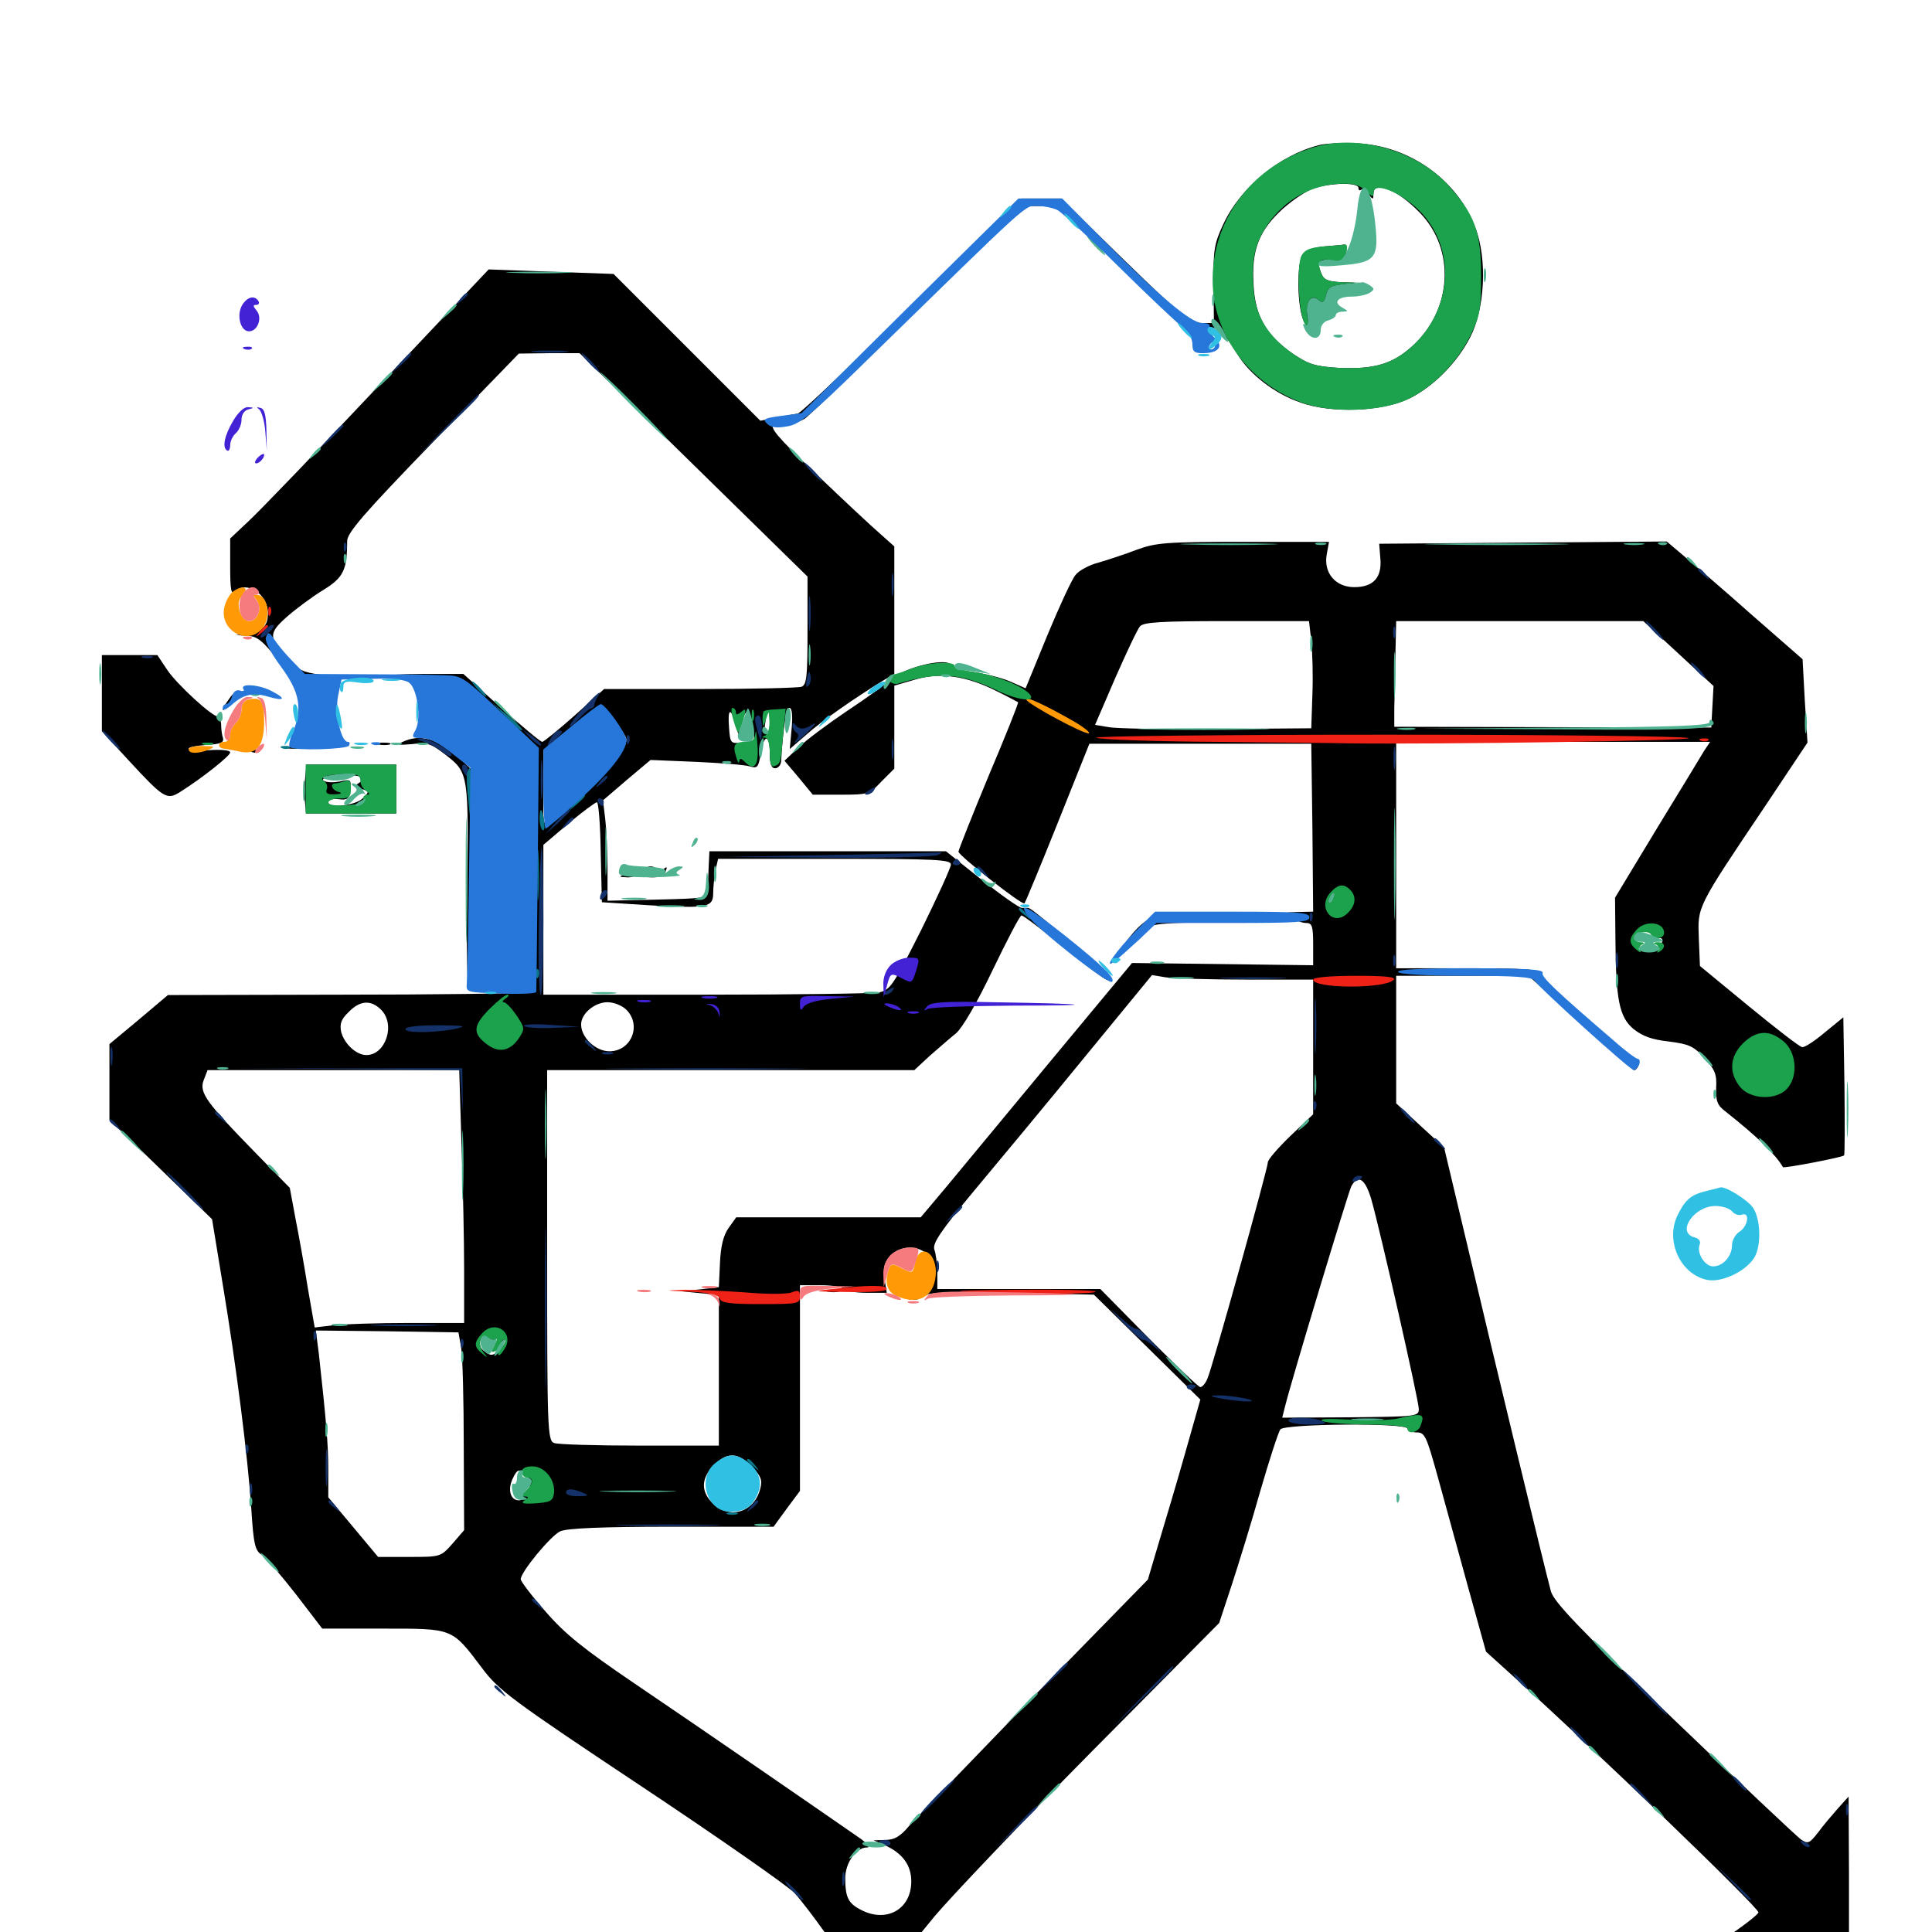 <svg xmlns="http://www.w3.org/2000/svg" viewBox="0 -1000 1000 1000">
	<path fill="#000000" d="M682.422 -924.805C662.109 -919.531 641.992 -902.93 633.203 -883.984C628.516 -874.023 627.93 -870.703 628.125 -852.93L628.32 -832.812H621.875C616.211 -832.812 611.523 -836.523 582.227 -865.039L549.219 -897.266H538.867H528.711L505.078 -874.414C491.992 -861.719 466.406 -836.719 448.047 -818.75C429.688 -800.586 413.867 -785.938 412.891 -785.938C411.914 -785.742 407.227 -784.961 402.344 -783.984L393.555 -782.227L355.469 -820.312L317.578 -858.203L285.156 -859.375L252.93 -860.547L195.898 -800.195C164.453 -766.797 134.375 -735.547 128.906 -730.469L119.141 -721.289V-706.445C119.141 -694.727 119.727 -691.992 121.484 -693.75C127.539 -699.805 138.672 -692.578 138.672 -682.617C138.672 -675.977 135.938 -673.242 127.93 -672.07L122.07 -671.289L128.125 -670.898C133.203 -670.703 135.938 -668.359 144.531 -657.617C150.195 -650.195 154.297 -645.703 153.711 -647.461C152.93 -650 154.688 -650.391 164.844 -650L176.758 -649.609L166.016 -650.781C156.836 -651.953 154.102 -653.32 148.828 -658.984C138.867 -669.922 138.867 -672.266 148.633 -680.859C153.32 -684.961 161.719 -691.211 167.188 -694.531C177.734 -700.977 179.688 -704.883 179.688 -719.922C179.688 -724.219 188.281 -734.18 224.219 -771.289L268.555 -816.992L284.18 -817.188H300L358.984 -759.375L417.969 -701.562V-673.633C417.969 -650 417.578 -645.508 414.844 -644.531C413.086 -643.945 389.453 -643.359 362.305 -643.359H312.695L297.461 -629.688C289.062 -622.266 281.445 -616.016 280.664 -616.016C279.688 -616.016 270.312 -624.023 259.375 -633.594L239.844 -651.172H219.141C207.812 -651.172 199.023 -650.586 199.609 -650C200.391 -649.414 207.227 -649.023 215.234 -649.023C238.477 -649.219 240.039 -648.438 259.57 -630.273L277.344 -613.672V-550.586V-487.695L271.289 -486.328C267.969 -485.742 225 -485.156 175.977 -485.156L86.914 -484.961L71.875 -472.266L56.641 -459.57V-440.039V-420.508L83.203 -394.727L109.766 -368.945L115.234 -335.547C122.461 -292.188 128.32 -245.508 130.078 -218.945C131.25 -200.391 132.031 -197.461 135.547 -195.117C137.891 -193.555 145.703 -184.375 153.32 -174.609L166.797 -157.031H198.438C234.766 -157.031 233.789 -157.422 249.414 -136.719C258.008 -125.195 264.453 -120.312 332.031 -75.391C372.266 -48.633 408.008 -23.633 411.328 -20.117C414.648 -16.406 421.484 -7.422 426.758 0C435.352 12.305 436.328 13.281 441.797 12.109C445.117 11.523 452.344 10.938 458.008 10.938H468.164L483.789 -8.203C492.578 -18.555 529.102 -57.031 565.234 -93.555L631.055 -159.961L637.5 -179.492C641.016 -190.234 647.852 -212.305 652.344 -228.32C657.031 -244.531 661.719 -258.789 662.695 -260.156C665.039 -263.086 728.516 -263.672 728.516 -260.547C728.516 -259.57 730.664 -258.594 733.203 -258.594C737.5 -258.594 738.281 -256.836 744.141 -235.742C747.656 -223.047 754.688 -197.461 759.766 -178.906L769.141 -145.117L781.445 -133.984C823.047 -96.68 910.156 -12.891 910.156 -10.156C910.156 -9.375 904.883 -5.078 898.438 -0.586C891.992 3.906 886.719 8.398 886.719 9.18C886.719 10.156 902.539 10.938 921.875 10.938H957.031V-29.688L956.836 -70.117L951.562 -64.258C948.633 -60.938 943.945 -55.469 941.211 -51.758C936.523 -45.703 935.742 -45.508 932.227 -47.852C930.078 -49.414 900.391 -77.344 866.406 -109.961C816.602 -157.812 804.297 -170.898 802.734 -176.367C799.609 -187.891 772.852 -298.633 759.766 -354.297L747.461 -406.055L735.156 -417.383L722.656 -428.906V-461.914V-494.922H757.031H791.211L817.969 -470.508C832.422 -457.031 845.117 -446.094 845.898 -446.094C846.68 -446.094 847.656 -447.266 848.242 -448.828C849.023 -450.586 847.852 -451.367 845.117 -451.172C842.578 -450.977 841.016 -451.953 841.406 -453.516C841.602 -455.078 841.016 -455.664 840.039 -455.078C839.062 -454.297 836.328 -456.445 833.984 -459.766C831.641 -463.086 822.656 -472.07 813.867 -479.688C805.078 -487.5 797.656 -494.922 797.266 -496.289C796.68 -498.242 788.477 -498.828 759.57 -498.828H722.656V-557.422V-616.016H803.906H885.156L882.031 -611.328C880.469 -608.594 869.336 -590.43 857.422 -570.898L835.938 -535.352L836.133 -514.648C836.328 -482.422 838.086 -473.633 845.508 -467.383C850.195 -463.672 854.883 -461.914 863.672 -460.938C874.219 -459.57 876.562 -458.594 882.227 -452.344C887.695 -446.289 888.672 -443.945 888.281 -436.914C888.086 -430.078 888.867 -427.93 892.969 -424.805C909.57 -411.719 919.141 -402.344 922.852 -395.898C923.242 -395.117 953.711 -400.977 954.492 -401.953C954.883 -402.344 954.883 -418.555 954.688 -438.086L954.102 -473.438L944.531 -465.625C939.453 -461.328 934.18 -457.812 932.812 -458.008C931.641 -458.008 919.336 -467.578 905.273 -479.102L879.883 -500L879.297 -514.453C878.711 -531.055 877.93 -529.688 914.453 -583.984L935.547 -615.625L934.18 -637.109L933.008 -658.789L906.641 -681.836C892.383 -694.531 876.367 -708.203 871.484 -712.305L862.695 -719.727L788.281 -719.141L713.867 -718.555L714.453 -711.133C715.43 -701.172 710.938 -696.094 700.977 -696.094C691.211 -696.094 684.961 -703.516 686.719 -713.086L687.891 -719.531H643.75C603.516 -719.531 598.438 -719.141 588.281 -715.43C582.227 -713.086 573.242 -710.156 568.555 -708.789C563.867 -707.617 558.398 -704.688 556.641 -702.344C554.688 -700 548.242 -685.938 541.992 -670.898L530.859 -643.75L522.852 -647.266C518.359 -649.219 509.57 -651.367 503.516 -652.148C497.266 -652.93 492.188 -654.297 492.188 -655.273C492.188 -660.352 468.164 -654.883 460.938 -648.242C458.203 -645.703 448.242 -638.477 438.477 -632.031C428.906 -625.586 417.578 -617.188 413.477 -613.281L406.055 -606.25L413.477 -597.461L420.703 -588.672H435.352C449.219 -588.672 450 -588.867 456.25 -595.508L462.891 -602.148V-623.633V-645.117L473.633 -648.242C486.523 -652.148 500.391 -650.195 516.016 -642.188C521.68 -639.453 526.562 -636.719 526.953 -636.523C527.344 -636.328 520.508 -619.141 511.719 -598.438C503.125 -577.734 496.094 -559.961 496.094 -559.18C496.094 -557.227 529.102 -531.25 530.273 -532.422C530.664 -532.812 538.477 -551.562 547.461 -574.023L563.867 -615.039H621.289H678.711L679.297 -571.68L679.688 -528.125L670.508 -527.93C665.234 -527.734 662.891 -527.344 665.039 -526.758C667.188 -526.172 669.727 -525 670.898 -524.023C671.875 -523.047 674.219 -522.266 676.172 -522.266C679.102 -522.266 679.688 -520.508 679.688 -511.328V-500.391L632.812 -500.977L585.938 -501.562L544.727 -451.953C522.07 -424.609 497.461 -394.922 490.039 -385.938L476.562 -369.922H428.906H381.055L377.148 -364.453C374.414 -360.547 373.047 -355.078 372.656 -346.289L372.07 -333.789L362.305 -332.617L352.539 -331.641L362.305 -330.664L372.07 -329.883V-290.82V-251.758H331.055C308.594 -251.758 288.477 -252.344 286.719 -253.125C283.398 -254.492 283.203 -260.938 283.203 -350.391V-446.094H378.125H473.242L481.25 -453.516C485.742 -457.422 491.992 -462.891 494.922 -465.234C498.242 -468.164 505.664 -480.859 513.867 -498.047C521.289 -513.477 527.93 -526.172 528.711 -526.172C529.688 -526.172 539.453 -518.75 550.781 -509.57C561.914 -500.391 571.875 -492.969 572.656 -492.969C575.586 -492.969 574.219 -497.07 570.898 -498.242C566.406 -499.805 558.398 -506.055 558.594 -507.617C558.789 -508.789 533.789 -530.273 532.227 -530.078H528.906C527.539 -530.078 518.164 -536.719 508.008 -544.727L489.648 -559.375H428.516H367.188L366.797 -551.172C366.602 -546.484 366.406 -541.016 366.406 -538.867C366.211 -535.156 364.648 -534.961 340.234 -534.375L314.453 -533.789V-550C314.453 -558.984 313.867 -570.703 313.281 -575.977L312.109 -585.742L324.414 -596.289L336.719 -606.641L360.352 -605.664C373.242 -605.078 385.742 -604.102 388.086 -603.32C391.992 -602.148 392.578 -602.734 393.75 -609.961C395.312 -620.117 398.438 -620.312 398.438 -610.156C398.438 -604.688 399.219 -602.344 401.172 -602.344C402.734 -602.344 404.102 -603.906 404.297 -605.859C405.273 -622.852 407.031 -633.594 408.594 -633.594C409.961 -633.594 410.352 -629.492 409.766 -623.047L408.789 -612.305L417.578 -619.922C425.195 -626.758 443.164 -639.258 457.617 -648.047L462.891 -651.172V-684.18V-717.188L455.664 -723.633C451.562 -727.148 436.914 -740.82 423.047 -754.102C402.344 -773.828 398.242 -778.516 400.391 -780.664C401.953 -782.031 402.344 -782.227 401.758 -780.859C400.195 -778.32 410.938 -780.078 416.406 -783.203C418.164 -784.18 444.336 -809.375 474.609 -839.258L529.883 -893.359H538.672C547.461 -893.359 548.047 -892.969 575 -866.406C611.133 -831.25 619.922 -823.242 618.555 -827.539C617.578 -830.273 618.359 -830.859 623.633 -830.859C630.469 -830.859 633.008 -828.711 640.43 -816.797C646.68 -806.25 659.961 -796.094 673.242 -791.602C689.062 -785.938 715.43 -786.914 729.492 -793.75C741.797 -799.805 754.102 -812.109 760.938 -825.391C768.555 -840.039 769.922 -865.82 763.672 -882.031C754.492 -906.836 729.492 -924.609 702.539 -925.781C694.727 -926.172 685.742 -925.781 682.422 -924.805ZM703.125 -902.734C703.125 -901.562 703.711 -901.172 704.492 -901.758C705.078 -902.539 706.836 -901.562 708.203 -899.609C710.742 -896.484 710.742 -896.484 710.938 -899.805C710.938 -907.031 723.242 -901.953 734.766 -890.039C753.516 -870.898 751.758 -839.453 730.859 -820.703C720.703 -811.523 711.133 -808.789 693.164 -809.57C680.664 -810.352 677.539 -811.328 669.336 -816.797C655.273 -826.562 649.609 -836.328 648.828 -852.734C647.656 -870.703 651.758 -880.859 664.062 -891.992C669.336 -896.68 676.367 -901.367 680.078 -902.539C689.062 -905.469 703.125 -905.664 703.125 -902.734ZM678.711 -668.359C679.297 -662.695 679.688 -650.195 679.297 -640.625L678.711 -623.047L629.883 -622.656C603.125 -622.461 577.93 -622.852 573.828 -623.633L566.797 -624.805L577.148 -648.828C583.008 -662.109 588.672 -674.219 590.039 -675.781C591.797 -677.93 600.391 -678.516 634.961 -678.516H677.539ZM868.75 -661.719L886.914 -644.922L886.328 -634.18L885.742 -623.438L803.711 -623.633L721.68 -623.828V-633.594C721.875 -639.062 722.07 -651.367 722.266 -660.938L722.656 -678.516H786.719H850.586ZM557.617 -624.414C562.891 -620.508 559.961 -621.68 545.508 -629.102C538.867 -632.617 532.812 -636.523 532.031 -637.891C530.469 -640.234 550 -629.883 557.617 -624.414ZM318.164 -626.758C321.484 -622.852 324.219 -618.555 324.219 -617.188C324.219 -612.5 313.477 -598.828 300.781 -587.305C279.297 -567.969 281.25 -567.578 281.25 -591.211V-611.719L294.531 -622.461C301.758 -628.516 308.594 -633.398 309.766 -633.398C311.133 -633.594 314.844 -630.469 318.164 -626.758ZM380.664 -625.391L382.422 -618.945L383.789 -625.391C384.57 -628.711 385.938 -631.641 386.719 -631.641C388.086 -631.641 391.211 -617.773 390.039 -616.797C389.844 -616.602 387.109 -616.016 383.789 -615.625C378.125 -615.039 377.93 -615.43 377.344 -623.438C376.562 -633.203 378.125 -634.18 380.664 -625.391ZM398.438 -625.781C398.438 -622.656 397.656 -619.922 396.875 -619.922C395.898 -619.922 395.508 -622.656 396.094 -625.781C396.484 -629.102 397.266 -631.641 397.656 -631.641C398.047 -631.641 398.438 -629.102 398.438 -625.781ZM310.938 -558.984L311.523 -533.008L335.938 -531.445C366.016 -529.688 369.141 -530.273 369.141 -537.695C369.141 -540.82 369.727 -546.094 370.312 -549.414L371.68 -555.469H431.836C484.375 -555.469 492.188 -555.078 492.188 -552.539C492.188 -550.977 485.156 -535.547 476.758 -518.555C462.305 -489.844 460.742 -487.5 454.883 -486.328C451.562 -485.742 411.133 -485.156 365.039 -485.156H281.25V-524.023V-562.695L294.336 -573.828C301.562 -579.883 308.203 -584.766 308.984 -584.766C309.766 -584.766 310.742 -573.047 310.938 -558.984ZM690.039 -534.961C689.453 -533.203 688.477 -532.227 688.086 -532.812C687.5 -533.398 687.695 -534.57 688.477 -535.742C690.234 -538.867 691.406 -538.281 690.039 -534.961ZM859.375 -518.359C859.375 -517.383 858.008 -517.188 856.055 -517.773C853.906 -518.555 853.32 -518.359 854.297 -516.797C855.078 -515.43 857.031 -514.453 858.594 -514.453C860.742 -514.453 860.938 -513.672 859.57 -510.742C857.227 -506.445 849.805 -506.445 847.07 -510.938C845.508 -513.086 845.508 -514.844 847.07 -516.797C849.805 -519.922 859.375 -521.094 859.375 -518.359ZM645.117 -492.969H679.688V-458.203V-423.242L667.969 -412.109C661.523 -405.859 656.25 -399.805 656.25 -398.438C656.25 -395.312 627.539 -292.188 625 -286.523C624.023 -283.984 622.266 -282.031 621.289 -282.031C620.312 -282.031 608.398 -293.555 594.531 -307.422L569.531 -332.812H527.344H485.156V-341.211C485.156 -345.703 484.375 -351.172 483.594 -353.32C482.617 -356.445 486.914 -362.891 504.297 -383.789C516.406 -398.242 542.188 -429.297 561.328 -452.734L596.289 -495.312L603.32 -494.141C607.227 -493.555 625.977 -492.969 645.117 -492.969ZM197.266 -477.344C204.883 -469.727 199.609 -453.906 189.648 -453.906C184.375 -453.906 178.125 -459.766 176.562 -466.016C175.781 -470.117 176.562 -472.461 180.469 -476.172C186.328 -482.227 191.992 -482.617 197.266 -477.344ZM324.219 -477.344C332.227 -469.336 326.758 -455.859 315.43 -455.859C308.203 -455.859 300.781 -463.086 300.781 -469.727C300.781 -475.391 307.812 -481.25 314.453 -481.25C317.773 -481.25 322.07 -479.492 324.219 -477.344ZM238.867 -407.617C239.648 -386.523 240.234 -357.227 240.234 -342.188V-315.234H211.523C195.508 -315.234 178.125 -314.648 172.656 -314.062L162.891 -312.891L159.375 -333.008C157.617 -344.141 154.688 -360.547 152.93 -369.336L150 -385.156L132.031 -403.516C106.641 -429.492 102.93 -434.57 105.469 -441.016L107.422 -446.094H172.461H237.695ZM709.766 -379.297C714.453 -362.891 734.375 -275 734.375 -270.703C734.375 -266.797 733.008 -266.797 699.023 -266.406L663.672 -266.211L665.039 -271.68C668.555 -285.938 697.852 -382.812 699.414 -385.938C702.93 -392.383 706.641 -389.844 709.766 -379.297ZM480.469 -350.391C485.156 -345.703 485.547 -339.258 481.055 -332.812C479.297 -330.078 478.906 -328.906 480.078 -329.883C481.445 -331.055 497.461 -331.445 524.219 -330.859L566.211 -329.883L593.75 -302.734L621.289 -275.586L613.477 -248.047C609.18 -232.812 602.93 -211.914 599.805 -201.562L594.141 -182.422L535.547 -122.461C503.516 -89.258 474.219 -58.984 470.703 -55.078C466.016 -49.414 462.891 -47.656 458.203 -47.656L452.148 -47.461L458.008 -44.922C466.992 -40.82 471.68 -34.766 471.68 -26.172C471.68 -11.719 458.789 -4.492 445.508 -11.523C439.062 -14.844 437.5 -17.969 437.5 -27.93C437.5 -35.742 443.164 -43.75 448.633 -43.75C450.586 -43.75 449.414 -45.312 445.508 -48.242C433.203 -56.836 359.57 -107.617 327.734 -129.102C302.148 -146.484 292.383 -154.297 282.422 -165.82C275.195 -174.023 269.531 -181.445 269.531 -182.617C269.531 -186.328 285.156 -205.273 290.039 -207.422C293.555 -208.984 311.914 -209.766 347.656 -209.766H400.391L407.227 -219.141L414.062 -228.32V-281.641V-334.766H424.609C430.469 -334.766 435.938 -333.984 436.523 -332.812C437.109 -331.836 442.578 -330.859 448.438 -330.859H458.984L457.812 -338.281C457.031 -343.945 457.617 -346.484 460.938 -350C466.016 -355.469 475.195 -355.664 480.469 -350.391ZM238.672 -302.539C239.453 -298.242 240.039 -275.195 240.039 -251.367L240.234 -208.008L234.18 -200.977C228.125 -194.141 227.93 -194.141 211.914 -194.141H195.703L182.812 -209.57L169.922 -225V-239.258C169.922 -252.539 168.75 -265.43 165.039 -299.219L163.477 -311.328L200.391 -310.938L237.305 -310.352ZM256.641 -306.836C257.422 -307.617 257.422 -306.641 256.836 -304.492C255.469 -300.586 255.664 -300.586 258.594 -304.297C260.352 -306.445 261.719 -307.227 261.719 -306.055C261.719 -305.078 260.156 -302.734 258.203 -300.977C255.078 -298.242 254.102 -298.047 250.977 -300.391C248.633 -301.953 247.852 -304.102 248.633 -306.445C249.805 -308.984 250.586 -309.375 252.734 -307.617C254.102 -306.445 255.859 -306.055 256.641 -306.836ZM389.062 -241.016C393.75 -236.133 394.727 -233.984 393.555 -229.688C390.43 -216.797 376.953 -213.086 368.164 -222.656C362.305 -228.906 363.281 -235.938 370.508 -242.578C376.953 -248.438 382.031 -248.047 389.062 -241.016ZM272.656 -236.328C275.391 -233.398 274.414 -227.344 271.094 -227.344C270.117 -227.344 269.922 -226.562 270.508 -225.391C271.094 -224.414 270.312 -223.438 268.555 -223.438C264.258 -223.438 262.695 -228.711 265.234 -234.375C267.773 -239.844 268.75 -240.039 272.656 -236.328ZM328.711 -227.93C332.031 -228.32 329.297 -228.711 322.266 -228.711C315.234 -228.711 312.5 -228.32 316.016 -227.93C319.336 -227.539 325.195 -227.539 328.711 -227.93ZM342.383 -227.93C343.555 -228.516 342.578 -228.906 339.844 -228.906C337.109 -228.906 336.133 -228.516 337.5 -227.93C338.672 -227.539 341.016 -227.539 342.383 -227.93ZM685.547 -872.461C680.469 -872.07 675.781 -870.312 674.414 -868.555C671.094 -864.258 671.289 -841.211 674.805 -833.789C676.172 -830.664 677.539 -829.102 677.539 -830.469C677.734 -831.641 678.711 -832.617 680.078 -832.422C682.617 -831.836 687.5 -839.844 687.5 -845.117C687.5 -846.875 688.477 -848.438 689.648 -848.438C690.625 -848.438 691.211 -849.219 690.43 -850.195C689.844 -851.367 692.773 -852.539 696.68 -852.93C703.516 -853.516 703.32 -853.711 694.727 -853.906C687.109 -854.297 685.156 -855.078 683.789 -858.789C681.641 -864.258 682.422 -865.039 690.039 -864.453C695.508 -864.062 696.484 -864.648 696.875 -868.945C697.07 -871.68 696.484 -873.633 695.703 -873.438C694.922 -873.242 690.43 -872.852 685.547 -872.461ZM428.32 -331.445C426.367 -332.031 427.539 -332.422 430.664 -332.422C433.984 -332.422 435.352 -332.031 434.18 -331.445C432.812 -331.055 430.078 -331.055 428.32 -331.445ZM470.312 -327.539C468.945 -328.125 469.922 -328.516 472.656 -328.516C475.391 -328.516 476.367 -328.125 475.195 -327.539C473.828 -327.148 471.484 -327.148 470.312 -327.539ZM52.734 -641.211V-621.484L66.211 -606.836C84.766 -586.719 86.328 -585.742 93.164 -590.039C104.688 -597.266 119.141 -608.789 119.141 -610.547C119.141 -611.719 114.453 -612.109 108.398 -611.719C102.539 -611.523 97.656 -611.719 97.656 -612.5C97.656 -613.281 101.758 -614.062 107.031 -614.453C114.062 -614.844 116.016 -615.625 115.43 -617.969C114.844 -619.531 114.453 -622.852 114.453 -625.195C114.258 -627.539 113.672 -629.297 113.086 -629.102C110.547 -628.32 91.406 -645.898 86.523 -653.32L81.445 -660.938H67.188H52.734ZM118.75 -638.477C113.867 -631.836 114.453 -630.078 119.336 -636.328C121.68 -639.258 123.242 -641.992 122.852 -642.383C122.461 -642.578 120.508 -641.016 118.75 -638.477ZM208.008 -615.82C205.078 -614.453 206.445 -614.258 213.086 -614.844C221.289 -615.82 223.047 -615.234 231.055 -608.984C242.578 -600 242.578 -599.023 241.797 -536.523C241.406 -509.375 241.797 -488.672 242.578 -490.625C243.359 -492.383 243.945 -518.164 243.945 -547.852L244.141 -601.562L238.867 -606.641C226.562 -617.773 217.773 -620.508 208.008 -615.82ZM195.898 -614.648C193.945 -615.234 195.117 -615.625 198.242 -615.625C201.562 -615.625 202.93 -615.234 201.758 -614.648C200.391 -614.258 197.656 -614.258 195.898 -614.648ZM147.852 -612.695C144.531 -613.086 147.852 -613.477 155.273 -613.477C162.891 -613.477 165.625 -613.086 161.523 -612.695C157.617 -612.305 151.367 -612.305 147.852 -612.695ZM130.469 -610.742C128.906 -611.328 129.492 -611.914 131.641 -611.914C133.789 -612.109 134.961 -611.523 134.18 -610.938C133.594 -610.352 131.836 -610.156 130.469 -610.742ZM158.008 -598.047C157.617 -594.531 157.422 -588.672 157.812 -585.352L158.398 -578.906H181.836H205.078V-591.602V-604.297H181.836H158.594ZM185.742 -594.727C183.594 -593.359 183.984 -592.773 187.109 -591.602C191.211 -590.43 191.211 -590.234 187.891 -586.914C184.18 -583.008 169.922 -581.445 169.922 -584.766C169.922 -586.133 172.266 -586.719 175.391 -586.328C179.883 -585.742 180.664 -586.523 181.25 -591.211C181.836 -596.484 181.641 -596.875 175.977 -595.508C172.656 -594.922 168.945 -594.922 167.578 -595.898C166.016 -596.875 168.75 -597.852 174.805 -598.438C184.961 -599.609 190.625 -597.656 185.742 -594.727ZM177.734 -589.453C177.734 -591.211 169.922 -591.992 168.75 -590.43C168.164 -589.453 169.922 -588.672 172.656 -588.672C175.391 -588.672 177.734 -589.062 177.734 -589.453ZM323.242 -549.805L327.148 -548.242L323.242 -547.266C320.117 -546.289 320.312 -546.094 324.414 -545.898C327.539 -545.703 330.078 -546.875 330.859 -548.633C331.641 -550.781 330.469 -551.562 325.586 -551.367C320.508 -551.367 320.117 -550.977 323.242 -549.805ZM334.766 -549.805C335.547 -548.828 334.766 -547.461 333.594 -547.07C332.227 -546.484 333.789 -545.898 337.109 -545.898C341.211 -545.703 343.75 -546.875 344.531 -548.828C345.508 -551.562 345.312 -551.758 342.773 -549.609C340.82 -548.047 339.844 -547.852 339.844 -549.414C339.844 -550.586 338.477 -551.562 336.719 -551.562C335.156 -551.562 334.18 -550.781 334.766 -549.805ZM594.727 -524.414C588.867 -520.508 585.352 -516.406 577.93 -505.664C575.586 -502.344 577.734 -503.906 583.203 -509.57C588.477 -514.844 593.359 -519.336 594.141 -519.336C594.727 -519.336 596.094 -519.922 596.875 -520.898C597.656 -521.68 607.617 -522.461 618.945 -522.461C636.523 -522.656 638.281 -523.047 630.859 -524.414C609.375 -528.516 600.781 -528.516 594.727 -524.414Z"/>
	<path fill="#ff9906" d="M120.508 -693.75C118.75 -692.383 116.602 -688.477 116.016 -685.156C113.867 -673.633 127.93 -665.82 135.547 -674.414C140.234 -679.492 139.062 -690.82 133.789 -691.992C130.469 -692.578 130.469 -692.188 132.617 -689.648C135.938 -685.547 133.594 -678.516 128.906 -678.516C124.805 -678.516 121.68 -687.695 124.805 -690.82C129.688 -695.703 126.172 -697.852 120.508 -693.75ZM128.516 -637.891C126.367 -637.5 125 -635.352 125 -632.617C125 -630.273 123.633 -627.148 122.07 -625.781C120.508 -624.414 119.141 -621.68 119.141 -619.727C119.141 -617.578 117.773 -616.016 116.211 -616.016C112.695 -616.016 112.305 -612.891 115.82 -612.5C116.992 -612.305 120.898 -611.719 124.219 -610.938C133.008 -609.18 136.719 -613.867 136.719 -626.758C136.719 -637.305 135.156 -639.453 128.516 -637.891ZM531.25 -637.891C531.25 -635.938 562.305 -619.141 563.672 -620.508C564.258 -620.898 560.938 -623.633 556.25 -626.367C541.602 -634.766 531.25 -639.648 531.25 -637.891ZM97.656 -612.109C97.656 -609.766 102.93 -609.766 108.398 -612.109C111.523 -613.477 110.938 -613.867 105.078 -613.867C100.977 -614.062 97.656 -613.281 97.656 -612.109ZM473.633 -346.484C472.461 -340.82 472.266 -340.82 466.797 -343.555C461.914 -346.094 461.133 -346.094 460.156 -343.359C457.617 -336.719 458.984 -331.445 463.867 -329.297C475.586 -323.828 484.375 -329.297 484.375 -341.602C484.375 -352.539 475.781 -356.445 473.633 -346.484Z"/>
	<path fill="#ef2218" d="M138.867 -683.203C138.867 -681.055 139.453 -680.469 140.039 -682.031C140.625 -683.398 140.43 -685.156 139.844 -685.742C139.258 -686.523 138.672 -685.352 138.867 -683.203ZM134.57 -673.242C132.031 -670.117 132.227 -669.922 135.352 -672.461C137.109 -673.828 138.672 -675.391 138.672 -675.781C138.672 -677.344 137.109 -676.367 134.57 -673.242ZM567.383 -618.164C565.234 -618.945 632.422 -619.727 716.797 -619.727C801.172 -619.727 871.875 -618.945 874.023 -617.969C877.148 -616.602 743.945 -614.648 698.242 -615.234C692.969 -615.43 662.109 -615.625 629.883 -616.016C597.656 -616.211 569.531 -617.188 567.383 -618.164ZM880.469 -616.602C878.906 -617.188 879.492 -617.773 881.641 -617.773C883.789 -617.969 884.961 -617.383 884.18 -616.797C883.594 -616.211 881.836 -616.016 880.469 -616.602ZM679.688 -492.969C679.688 -488.281 716.602 -488.086 721.289 -492.773C722.852 -494.336 717.578 -494.922 701.562 -494.922C689.062 -494.922 679.688 -494.141 679.688 -492.969ZM430.664 -332.812C420.117 -331.641 420.898 -331.445 439.062 -331.25C451.172 -331.055 458.984 -331.641 458.984 -332.812C458.984 -334.961 449.609 -334.961 430.664 -332.812ZM357.031 -331.445C367.188 -330.859 371.68 -329.883 372.461 -327.93C373.242 -325.586 377.734 -325 393.75 -325C412.695 -325 414.062 -325.195 414.062 -328.906C414.062 -332.031 413.281 -332.422 409.766 -331.055C407.227 -330.078 396.484 -330.078 385.742 -331.055C375 -331.836 360.938 -332.422 354.492 -332.422C343.359 -332.031 343.359 -332.031 357.031 -331.445ZM499.023 -331.445C491.602 -331.836 503.516 -332.227 525.781 -332.422C548.047 -332.617 566.602 -332.227 566.992 -331.445C567.969 -330.078 532.422 -330.078 499.023 -331.445Z"/>
	<path fill="#1ca14c" d="M678.906 -923.438C645.703 -912.891 625 -882.617 627.93 -849.023C630.273 -823.828 648.047 -801.367 673.242 -791.797C688.672 -785.938 715.234 -786.719 729.102 -793.555C741.797 -799.805 754.102 -812.305 760.938 -825.977C766.016 -836.523 766.602 -839.648 766.602 -857.227C766.602 -879.883 763.477 -888.477 750.195 -903.516C733.398 -922.266 702.344 -931.055 678.906 -923.438ZM707.031 -901.172C710.156 -898.047 710.938 -897.852 710.938 -900.195C710.938 -907.227 729.297 -898.438 738.086 -887.109C753.711 -867.383 750.391 -838.477 730.859 -820.703C720.703 -811.523 711.133 -808.789 693.164 -809.57C680.664 -810.352 677.539 -811.328 669.336 -816.797C656.25 -825.977 649.805 -836.328 648.828 -850.586C647.656 -865.82 649.414 -873.633 655.859 -883.398C664.844 -896.68 679.102 -904.688 694.922 -904.883C700.586 -905.078 704.297 -903.906 707.031 -901.172ZM685.156 -872.461C678.125 -871.875 675.195 -870.703 673.633 -867.578C670.898 -862.5 672.266 -835.547 675.586 -832.227C677.344 -830.469 677.539 -831.445 676.758 -835.742C675.391 -843.359 678.32 -848.242 682.227 -844.922C684.57 -842.969 685.352 -843.359 686.328 -847.266C687.305 -851.367 688.867 -852.344 695.898 -852.93L704.102 -853.711L694.727 -853.906C687.109 -854.297 685.156 -855.078 683.789 -858.789C681.445 -864.648 683.008 -866.602 689.453 -865.234C693.359 -864.648 695.312 -865.039 696.094 -867.188C697.656 -871.289 697.656 -873.828 695.898 -873.438C694.922 -873.242 690.234 -872.852 685.156 -872.461ZM471.68 -653.906C467.383 -652.148 462.891 -650.781 461.523 -650.781C460.352 -650.586 459.766 -649.414 460.352 -647.852C460.938 -646.484 462.891 -645.703 464.648 -646.094C485.938 -652.539 497.656 -651.562 516.602 -642.383C526.953 -637.5 536.523 -636.328 533.008 -640.625C529.492 -644.922 515.039 -650.586 504.492 -652.148C498.828 -652.93 494.141 -654.297 494.141 -655.273C494.141 -658.008 480.273 -657.227 471.68 -653.906ZM379.688 -626.953C382.031 -619.141 382.227 -619.141 384.766 -627.539C386.328 -633.008 386.133 -633.594 383.789 -631.641C381.641 -629.883 380.859 -629.883 380.859 -631.445C380.859 -632.617 380.078 -633.594 379.102 -633.594C378.32 -633.594 378.516 -630.664 379.688 -626.953ZM389.062 -629.688C389.062 -626.953 389.453 -625.977 390.039 -627.344C390.43 -628.516 390.43 -630.859 390.039 -632.227C389.453 -633.398 389.062 -632.422 389.062 -629.688ZM395.312 -631.836C394.922 -631.445 394.531 -629.102 394.727 -626.953C394.922 -623.438 395.117 -623.438 396.484 -627.734C398.047 -632.422 398.047 -632.422 398.242 -626.367C398.438 -623.047 397.266 -619.727 396.094 -619.336C394.141 -618.555 394.141 -618.164 396.094 -618.164C397.461 -617.969 398.438 -615.039 398.438 -610.156C398.438 -604.492 399.219 -602.734 400.977 -603.516C404.102 -604.688 404.102 -605.078 405.469 -621.094L406.641 -633.203L401.367 -632.812C398.438 -632.812 395.703 -632.227 395.312 -631.836ZM391.016 -620.508C390.625 -617.188 389.453 -616.016 385.938 -616.016C380.078 -616.016 379.102 -614.453 381.055 -608.203C381.836 -605.469 382.422 -604.492 382.617 -605.859C382.812 -607.812 383.594 -607.617 385.938 -605.273C390.625 -600.586 392.969 -604.297 391.992 -615.234C391.602 -620.508 391.211 -622.852 391.016 -620.508ZM105.078 -614.648C103.711 -615.234 104.688 -615.625 107.422 -615.625C110.156 -615.625 111.133 -615.234 109.961 -614.648C108.594 -614.258 106.25 -614.258 105.078 -614.648ZM158.203 -591.602V-578.906H181.641H205.078V-591.602V-604.297H181.641H158.203ZM186.523 -595.898C186.523 -593.945 187.891 -591.602 189.453 -590.625C191.406 -589.258 191.602 -588.672 190.039 -588.672C188.672 -588.672 187.695 -587.5 188.086 -586.328C188.281 -584.57 185.352 -583.594 179.297 -583.203C173.633 -582.812 169.922 -583.398 169.922 -584.57C169.922 -585.742 172.656 -586.719 175.781 -586.719C180.859 -586.719 181.641 -587.5 181.641 -591.797C181.641 -595.703 180.859 -596.68 178.516 -595.703C176.758 -595.117 174.609 -594.531 173.633 -594.531C170.508 -594.531 171.68 -591.016 175.391 -590.039C177.344 -589.453 176.758 -589.062 173.438 -588.867C169.531 -588.672 168.359 -589.453 169.141 -591.406C169.727 -592.969 169.141 -594.727 167.773 -595.703C164.453 -597.656 169.531 -599.414 179.102 -599.414C184.961 -599.414 186.523 -598.633 186.523 -595.898ZM688.672 -538.086C681.641 -530.469 689.648 -520.312 697.07 -526.953C701.758 -531.055 702.344 -535.938 698.828 -539.453C695.508 -542.773 692.578 -542.383 688.672 -538.086ZM690.039 -534.961C689.453 -533.203 688.477 -532.227 688.086 -532.812C687.5 -533.398 687.695 -534.57 688.477 -535.742C690.234 -538.867 691.406 -538.281 690.039 -534.961ZM847.07 -518.75C842.969 -514.258 842.969 -511.719 847.07 -508.398C848.828 -506.836 849.805 -506.641 849.023 -508.008C848.242 -509.18 848.828 -510.742 850 -511.133C851.562 -511.719 850.977 -512.305 849.023 -512.305C847.07 -512.5 845.703 -513.477 846.094 -514.844C847.07 -517.578 853.125 -518.555 854.688 -516.211C856.25 -513.477 861.328 -514.062 861.328 -517.188C861.328 -522.852 851.562 -523.828 847.07 -518.75ZM857.031 -511.133C858.203 -510.742 858.789 -509.18 858.203 -508.203C857.422 -506.836 857.812 -506.641 858.984 -507.422C862.5 -509.57 861.719 -512.5 858.008 -512.305C855.859 -512.305 855.469 -511.719 857.031 -511.133ZM253.125 -477.539C244.727 -468.945 244.531 -465.039 252.148 -459.375C258.398 -454.688 264.258 -456.055 268.75 -462.891C271.68 -467.383 271.68 -467.969 267.383 -474.414C264.844 -478.125 261.914 -481.25 260.742 -481.25C259.766 -481.25 260.156 -482.227 261.719 -483.203C263.281 -484.18 263.672 -485.156 262.695 -485.156C261.523 -485.156 257.227 -481.641 253.125 -477.539ZM902.148 -459.961C895.312 -453.125 894.727 -444.922 900.586 -437.5C905.859 -430.859 919.336 -430.273 925 -436.523C930.859 -442.969 929.883 -455.273 923.242 -460.938C915.82 -467.188 909.18 -466.797 902.148 -459.961ZM249.414 -309.766C245.117 -305.078 245.312 -302.734 249.609 -299.414C252.539 -296.875 252.734 -297.07 250.195 -300C246.875 -304.492 248.828 -310.742 252.734 -307.617C254.102 -306.445 255.859 -306.25 256.836 -307.031C257.617 -307.812 257.227 -306.25 255.859 -303.711C254.297 -300.781 254.297 -299.609 255.664 -300.391C256.836 -301.172 257.812 -300.586 257.812 -299.219C257.812 -297.852 259.18 -298.633 260.742 -301.172C266.992 -309.766 256.445 -317.578 249.414 -309.766ZM259.961 -302.93C258.008 -301.172 257.812 -301.367 258.984 -304.102C259.57 -306.055 260.742 -307.031 261.328 -306.445C261.914 -305.859 261.328 -304.297 259.961 -302.93ZM723.633 -265.82C719.336 -264.844 708.008 -264.648 698.242 -265.234C687.305 -265.82 682.227 -265.625 684.57 -264.453C686.719 -263.477 697.461 -262.695 708.594 -262.695C720.508 -262.5 728.516 -261.719 728.516 -260.547C728.516 -257.422 733.789 -258.398 735.156 -261.719C737.695 -268.359 736.719 -268.75 723.633 -265.82ZM270.117 -238.086C270.117 -236.523 271.289 -235.156 272.852 -235.156C276.367 -235.156 276.172 -232.227 272.266 -228.516C269.922 -226.172 269.922 -225.391 271.875 -225.391C273.828 -225.391 273.633 -224.805 271.484 -223.438C269.336 -221.875 270.898 -221.484 277.344 -221.875C284.766 -222.461 286.133 -223.047 286.719 -226.953C287.695 -233.789 282.031 -241.016 275.586 -241.016C272.07 -241.016 270.117 -240.039 270.117 -238.086Z"/>
	<path fill="#143269" d="M238.086 -845.117C235.547 -841.992 235.742 -841.797 238.867 -844.336C240.625 -845.703 242.188 -847.266 242.188 -847.656C242.188 -849.219 240.625 -848.242 238.086 -845.117ZM276.953 -817.773C272.266 -818.164 275.586 -818.555 284.18 -818.555C292.773 -818.555 296.484 -818.164 292.578 -817.773C288.477 -817.383 281.445 -817.383 276.953 -817.773ZM206.836 -811.914L202.148 -806.445L207.617 -811.133C212.5 -815.625 213.867 -817.188 212.305 -817.188C211.914 -817.188 209.57 -814.844 206.836 -811.914ZM304.688 -812.305C307.227 -809.57 309.766 -807.422 310.156 -807.422C310.742 -807.422 309.18 -809.57 306.641 -812.305C304.102 -815.039 301.562 -817.188 301.172 -817.188C300.586 -817.188 302.148 -815.039 304.688 -812.305ZM231.445 -779.688L215.82 -763.477L232.031 -779.102C246.875 -793.555 249.023 -795.703 247.461 -795.703C247.266 -795.703 240.039 -788.477 231.445 -779.688ZM170.703 -773.828L165.039 -767.383L171.484 -773.047C174.805 -776.367 177.734 -779.102 177.734 -779.492C177.734 -781.055 176.172 -779.688 170.703 -773.828ZM419.922 -755.664C422.461 -752.93 425 -750.781 425.391 -750.781C425.977 -750.781 424.414 -752.93 421.875 -755.664C419.336 -758.398 416.797 -760.547 416.406 -760.547C415.82 -760.547 417.383 -758.398 419.922 -755.664ZM177.93 -716.406C177.93 -714.258 178.516 -713.672 179.102 -715.234C179.688 -716.602 179.492 -718.359 178.906 -718.945C178.32 -719.727 177.734 -718.555 177.93 -716.406ZM461.523 -697.07C461.523 -691.797 461.914 -689.648 462.305 -692.773C462.695 -695.703 462.695 -700 462.305 -702.539C461.914 -704.883 461.523 -702.539 461.523 -697.07ZM878.906 -705.078C878.906 -704.688 880.469 -703.125 882.422 -701.758C885.352 -699.219 885.547 -699.414 883.008 -702.539C880.469 -705.664 878.906 -706.641 878.906 -705.078ZM418.555 -682.422C418.555 -674.414 418.945 -671.094 419.336 -675.195C419.727 -679.102 419.727 -685.742 419.336 -689.844C418.945 -693.75 418.555 -690.43 418.555 -682.422ZM855.469 -673.633C858.008 -670.898 860.547 -668.75 860.938 -668.75C861.523 -668.75 859.961 -670.898 857.422 -673.633C854.883 -676.367 852.344 -678.516 851.953 -678.516C851.367 -678.516 852.93 -676.367 855.469 -673.633ZM136.719 -673.633C133.008 -669.141 135.156 -668.75 139.453 -672.852C141.602 -675 142.383 -676.562 141.211 -676.562C140.039 -676.562 138.086 -675.195 136.719 -673.633ZM721.094 -672.656C721.094 -669.922 721.484 -668.945 722.07 -670.312C722.461 -671.484 722.461 -673.828 722.07 -675.195C721.484 -676.367 721.094 -675.391 721.094 -672.656ZM73.828 -659.57C72.461 -660.156 73.438 -660.547 76.172 -660.547C78.906 -660.547 79.883 -660.156 78.711 -659.57C77.344 -659.18 75 -659.18 73.828 -659.57ZM877.93 -653.125C879.883 -650.977 881.836 -649.219 882.422 -649.219C883.008 -649.219 881.836 -650.977 879.883 -653.125C877.93 -655.273 875.977 -657.031 875.391 -657.031C874.805 -657.031 875.977 -655.273 877.93 -653.125ZM417.578 -648.633C416.992 -644.922 417.188 -643.75 418.359 -644.922C419.531 -646.094 419.922 -648.438 419.531 -650.391C418.945 -653.125 418.555 -652.734 417.578 -648.633ZM301.953 -633.594C298.047 -629.297 294.922 -625.195 294.922 -624.219C294.922 -623.438 297.07 -625 299.414 -627.734C301.758 -630.469 304.688 -632.812 305.664 -633.203C306.836 -633.398 307.617 -634.18 307.617 -635.156C307.617 -635.938 308.398 -637.695 309.18 -639.062C312.305 -643.75 308.984 -641.211 301.953 -633.594ZM390.82 -627.344C391.016 -625.977 391.797 -622.656 392.578 -619.922C393.945 -615.625 394.141 -615.82 394.336 -622.461C394.531 -626.367 393.75 -629.688 392.578 -629.688C391.602 -629.688 390.625 -628.516 390.82 -627.344ZM410.156 -624.414C410.156 -623.242 411.133 -621.484 412.109 -620.898C413.672 -619.922 413.477 -618.555 411.719 -616.406C410.352 -614.453 412.109 -615.625 415.625 -618.75C422.07 -624.805 423.828 -627.148 419.531 -624.414C416.016 -622.266 413.281 -622.461 411.719 -624.805C410.742 -625.977 410.156 -625.977 410.156 -624.414ZM56.641 -616.992C59.18 -614.258 61.719 -612.109 62.109 -612.109C62.695 -612.109 61.133 -614.258 58.594 -616.992C56.055 -619.727 53.516 -621.875 53.125 -621.875C52.539 -621.875 54.102 -619.727 56.641 -616.992ZM274.805 -617.773C277.148 -615.43 279.492 -613.672 280.078 -614.258C280.469 -614.648 278.516 -616.797 275.781 -618.75L270.508 -622.461ZM284.961 -617.578C282.617 -613.086 282.617 -613.086 286.914 -616.797C291.406 -620.898 291.992 -621.875 289.062 -621.875C288.086 -621.875 286.133 -619.922 284.961 -617.578ZM324.414 -616.797C324.414 -614.648 325 -614.062 325.586 -615.625C326.172 -616.992 325.977 -618.75 325.391 -619.336C324.805 -620.117 324.219 -618.945 324.414 -616.797ZM461.523 -612.109C461.523 -607.227 461.914 -605.273 462.305 -607.812C462.695 -610.156 462.695 -614.062 462.305 -616.602C461.914 -618.945 461.523 -616.992 461.523 -612.109ZM219.531 -616.016C222.461 -615.039 226.758 -612.695 228.711 -610.938C230.859 -609.18 233.008 -608.203 233.594 -608.789C235.352 -610.547 222.266 -617.969 217.773 -617.773C215.039 -617.773 215.43 -617.188 219.531 -616.016ZM721.289 -607.227C721.289 -601.953 721.68 -599.805 722.07 -602.93C722.461 -605.859 722.461 -610.156 722.07 -612.695C721.68 -615.039 721.289 -612.695 721.289 -607.227ZM279.883 -596.484C279.883 -587.305 280.273 -583.594 280.664 -588.281C281.055 -592.773 281.055 -600.195 280.664 -604.883C280.273 -609.375 279.883 -605.664 279.883 -596.484ZM239.453 -601.367C240.234 -599.805 241.016 -598.438 241.406 -598.438C241.797 -598.438 242.188 -599.805 242.188 -601.367C242.188 -602.93 241.406 -604.297 240.234 -604.297C239.258 -604.297 238.867 -602.93 239.453 -601.367ZM310.352 -595.117C307.812 -591.992 308.008 -591.797 311.133 -594.336C312.891 -595.703 314.453 -597.266 314.453 -597.656C314.453 -599.219 312.891 -598.242 310.352 -595.117ZM449.219 -590.625C447.461 -589.453 447.266 -588.672 448.633 -588.672C449.805 -588.672 451.562 -589.648 452.148 -590.625C453.711 -592.969 452.93 -592.969 449.219 -590.625ZM309.57 -584.766C310.156 -583.789 311.133 -582.812 311.719 -582.812C312.109 -582.812 312.5 -583.789 312.5 -584.766C312.5 -585.938 311.523 -586.719 310.352 -586.719C309.375 -586.719 308.984 -585.938 309.57 -584.766ZM287.891 -574.609L282.227 -568.164L288.672 -573.828C291.992 -577.148 294.922 -579.883 294.922 -580.273C294.922 -581.836 293.359 -580.469 287.891 -574.609ZM292.773 -573.633C290.234 -570.508 290.43 -570.312 293.555 -572.852C295.312 -574.219 296.875 -575.781 296.875 -576.172C296.875 -577.734 295.312 -576.758 292.773 -573.633ZM278.906 -523.242C278.516 -502.344 278.906 -485.156 279.883 -485.156C280.664 -485.156 281.25 -502.344 281.25 -523.242C281.25 -544.141 280.859 -561.328 280.273 -561.328C279.883 -561.328 279.297 -544.141 278.906 -523.242ZM428.711 -557.422C458.789 -558.008 484.766 -558.594 486.328 -558.789C487.891 -558.984 487.5 -558.398 485.352 -557.422C483.203 -556.445 457.227 -555.859 427.734 -556.055L374.023 -556.445ZM493.359 -553.906C492.773 -552.93 493.555 -552.148 495.117 -552.148C496.68 -552.148 497.461 -552.93 496.875 -553.906C496.289 -554.688 495.508 -555.469 495.117 -555.469C494.727 -555.469 493.945 -554.688 493.359 -553.906ZM505.859 -550.781C505.859 -550.391 507.422 -548.828 509.375 -547.461C512.305 -544.922 512.5 -545.117 509.961 -548.242C507.422 -551.367 505.859 -552.344 505.859 -550.781ZM311.914 -538.477C311.133 -537.891 310.547 -536.328 310.547 -535.156C310.547 -533.984 311.523 -534.18 312.891 -535.547C314.062 -536.719 314.648 -538.281 314.258 -538.867C313.672 -539.453 312.5 -539.258 311.914 -538.477ZM677.93 -525C677.93 -522.852 678.516 -522.266 679.102 -523.828C679.688 -525.195 679.492 -526.953 678.906 -527.539C678.32 -528.32 677.734 -527.148 677.93 -525ZM836.328 -502.734C836.328 -499.023 836.719 -497.461 837.305 -499.414C837.695 -501.172 837.695 -504.297 837.305 -506.25C836.719 -508.008 836.328 -506.445 836.328 -502.734ZM721.094 -502.734C721.094 -500 721.484 -499.023 722.07 -500.391C722.461 -501.562 722.461 -503.906 722.07 -505.273C721.484 -506.445 721.094 -505.469 721.094 -502.734ZM634.375 -493.555C626.562 -493.75 632.812 -494.141 648.438 -494.141C664.062 -494.141 670.312 -493.75 662.695 -493.555C654.883 -493.164 641.992 -493.164 634.375 -493.555ZM680.469 -468.555C680.469 -455.664 680.664 -450.586 681.055 -457.422C681.445 -464.062 681.445 -474.609 681.055 -480.859C680.664 -486.914 680.469 -481.445 680.469 -468.555ZM458.984 -487.109C457.227 -485.938 457.031 -485.156 458.398 -485.156C459.57 -485.156 461.328 -486.133 461.914 -487.109C463.477 -489.453 462.695 -489.453 458.984 -487.109ZM271.289 -468.945C270.508 -469.727 276.562 -470.117 284.766 -469.531L299.805 -468.555L286.328 -467.969C278.906 -467.578 272.07 -468.164 271.289 -468.945ZM209.961 -467.578C208.594 -465.234 224.023 -465.234 235.352 -467.383C241.992 -468.945 241.016 -469.141 227.148 -469.336C218.359 -469.336 210.547 -468.75 209.961 -467.578ZM302.734 -460.938C302.734 -460.547 304.297 -458.984 306.25 -457.617C309.18 -455.078 309.375 -455.273 306.836 -458.398C304.297 -461.523 302.734 -462.5 302.734 -460.938ZM57.227 -452.93C57.227 -448.633 57.617 -447.07 58.008 -449.609C58.398 -451.953 58.398 -455.469 58.008 -457.422C57.422 -459.18 57.031 -457.227 57.227 -452.93ZM312.109 -454.492C310.742 -455.078 311.719 -455.469 314.453 -455.469C317.188 -455.469 318.164 -455.078 316.992 -454.492C315.625 -454.102 313.281 -454.102 312.109 -454.492ZM178.125 -446.68L238.086 -446.094L238.867 -434.766L239.648 -423.633L239.453 -435.352L239.258 -447.07H178.711H118.164ZM322.852 -446.68C299.414 -446.875 318.555 -447.07 365.234 -447.07C411.914 -447.07 431.055 -446.875 407.812 -446.68C384.375 -446.289 346.094 -446.289 322.852 -446.68ZM679.883 -427.344C679.883 -425.195 680.469 -424.609 681.055 -426.172C681.641 -427.539 681.445 -429.297 680.859 -429.883C680.273 -430.664 679.688 -429.492 679.883 -427.344ZM727.539 -422.656C729.492 -420.508 731.445 -418.75 732.031 -418.75C732.617 -418.75 731.445 -420.508 729.492 -422.656C727.539 -424.805 725.586 -426.562 725 -426.562C724.414 -426.562 725.586 -424.805 727.539 -422.656ZM111.328 -423.828C111.328 -423.438 112.891 -421.875 114.844 -420.508C117.773 -417.969 117.969 -418.164 115.43 -421.289C112.891 -424.414 111.328 -425.391 111.328 -423.828ZM56.641 -419.922C56.641 -419.531 58.203 -417.969 60.156 -416.602C63.086 -414.062 63.281 -414.258 60.742 -417.383C58.203 -420.508 56.641 -421.484 56.641 -419.922ZM742.188 -410.156C742.188 -409.766 743.75 -408.203 745.703 -406.836C748.633 -404.297 748.828 -404.492 746.289 -407.617C743.75 -410.742 742.188 -411.719 742.188 -410.156ZM94.727 -383.594C100 -378.32 104.688 -373.828 105.273 -373.828C105.859 -373.828 101.953 -378.32 96.68 -383.594C91.406 -389.062 86.719 -393.359 86.133 -393.359C85.547 -393.359 89.453 -389.062 94.727 -383.594ZM700.195 -389.453C699.609 -388.281 700.391 -388.086 701.953 -388.672C705.469 -390.039 706.055 -391.406 703.32 -391.406C702.148 -391.406 700.781 -390.625 700.195 -389.453ZM282.031 -323.047C282.031 -285.938 282.422 -270.898 282.617 -289.453C283.008 -307.812 283.008 -338.281 282.617 -356.836C282.422 -375.195 282.031 -360.156 282.031 -323.047ZM492.969 -371.484L489.258 -366.992L493.75 -370.703C497.852 -374.219 499.023 -375.781 497.461 -375.781C497.07 -375.781 495.117 -373.828 492.969 -371.484ZM484.766 -344.531C484.766 -341.797 485.156 -340.82 485.742 -342.188C486.133 -343.359 486.133 -345.703 485.742 -347.07C485.156 -348.242 484.766 -347.266 484.766 -344.531ZM580.859 -315.82C586.328 -310.156 591.016 -306.055 591.602 -306.445C591.992 -307.031 595.117 -305.078 598.438 -302.148C602.148 -298.828 601.367 -300 596.875 -304.883C592.578 -309.57 588.672 -312.695 588.086 -312.305C587.695 -311.719 583.594 -314.648 579.297 -318.555C573.438 -324.023 573.828 -323.242 580.859 -315.82ZM194.922 -313.867C187.109 -314.062 193.359 -314.453 208.984 -314.453C224.609 -314.453 230.859 -314.062 223.242 -313.867C215.43 -313.477 202.539 -313.477 194.922 -313.867ZM162.305 -308.203C162.305 -306.055 162.891 -305.469 163.477 -307.031C164.062 -308.398 163.867 -310.156 163.281 -310.742C162.695 -311.523 162.109 -310.352 162.305 -308.203ZM238.477 -304.297C238.477 -302.148 239.062 -301.562 239.648 -303.125C240.234 -304.492 240.039 -306.25 239.453 -306.836C238.867 -307.617 238.281 -306.445 238.477 -304.297ZM614.453 -281.641C615.039 -280.664 616.406 -280.469 617.383 -281.055C619.922 -282.812 619.531 -283.398 616.211 -283.398C614.648 -283.398 613.867 -282.617 614.453 -281.641ZM632.812 -275.977C626.172 -277.148 625.586 -277.734 629.883 -277.734C633.203 -277.93 639.258 -277.148 643.555 -276.367C653.906 -274.219 644.531 -274.023 632.812 -275.977ZM666.992 -264.453C667.578 -263.477 672.852 -262.5 678.32 -262.695C685.742 -262.695 687.5 -263.281 684.57 -264.453C678.906 -266.797 665.43 -266.797 666.992 -264.453ZM168.555 -240.039C168.555 -231.445 168.945 -228.125 169.336 -232.812C169.727 -237.305 169.727 -244.336 169.336 -248.438C168.945 -252.344 168.555 -248.633 168.555 -240.039ZM127.148 -249.609C127.148 -247.461 127.734 -246.875 128.32 -248.438C128.906 -249.805 128.711 -251.562 128.125 -252.148C127.539 -252.93 126.953 -251.758 127.148 -249.609ZM129.297 -229.297C129.297 -226.562 129.688 -225.586 130.273 -226.953C130.664 -228.125 130.664 -230.469 130.273 -231.836C129.688 -233.008 129.297 -232.031 129.297 -229.297ZM292.969 -227.344C292.969 -226.367 295.898 -225.391 299.414 -225.586C304.688 -225.586 305.078 -225.977 301.758 -227.344C296.289 -229.688 292.969 -229.688 292.969 -227.344ZM169.922 -222.656C169.922 -222.266 171.484 -220.703 173.438 -219.336C176.367 -216.797 176.562 -216.992 174.023 -220.117C171.484 -223.242 169.922 -224.219 169.922 -222.656ZM388.477 -220.117C385.938 -216.992 386.133 -216.797 389.258 -219.336C392.383 -221.875 393.359 -223.438 391.797 -223.438C391.406 -223.438 389.844 -221.875 388.477 -220.117ZM323.828 -210.352C311.719 -210.547 321.484 -210.938 345.703 -210.938C369.922 -210.938 379.688 -210.547 367.773 -210.352C355.664 -209.961 335.742 -209.961 323.828 -210.352ZM275.391 -171.875C275.391 -171.484 276.953 -169.922 278.906 -168.555C281.836 -166.016 282.031 -166.211 279.492 -169.336C276.953 -172.461 275.391 -173.438 275.391 -171.875ZM543.945 -131.25L536.133 -122.852L544.531 -130.664C549.023 -134.766 552.734 -138.477 552.734 -138.867C552.734 -140.43 550.977 -138.867 543.945 -131.25ZM590.82 -121.484L575.195 -105.273L591.406 -120.898C606.25 -135.352 608.398 -137.5 606.836 -137.5C606.641 -137.5 599.414 -130.273 590.82 -121.484ZM850.586 -123.828C857.031 -117.383 862.695 -112.109 863.086 -112.109C863.672 -112.109 858.984 -117.383 852.539 -123.828C846.094 -130.273 840.43 -135.547 840.039 -135.547C839.453 -135.547 844.141 -130.273 850.586 -123.828ZM786.133 -129.688C788.086 -127.539 790.039 -125.781 790.625 -125.781C791.211 -125.781 790.039 -127.539 788.086 -129.688C786.133 -131.836 784.18 -133.594 783.594 -133.594C783.008 -133.594 784.18 -131.836 786.133 -129.688ZM255.859 -126.953C255.859 -126.562 257.422 -125 259.375 -123.633C262.305 -121.094 262.5 -121.289 259.961 -124.414C257.422 -127.539 255.859 -128.516 255.859 -126.953ZM816.406 -101.367C818.945 -98.633 821.484 -96.484 821.875 -96.484C822.461 -96.484 820.898 -98.633 818.359 -101.367C815.82 -104.102 813.281 -106.25 812.891 -106.25C812.305 -106.25 813.867 -104.102 816.406 -101.367ZM899.414 -76.953C901.367 -74.805 903.32 -73.047 903.906 -73.047C904.492 -73.047 903.32 -74.805 901.367 -76.953C899.414 -79.102 897.461 -80.859 896.875 -80.859C896.289 -80.859 897.461 -79.102 899.414 -76.953ZM484.375 -70.117C479.688 -65.234 476.172 -61.328 476.758 -61.328C477.344 -61.328 481.641 -65.234 486.328 -70.117C491.016 -75 494.531 -78.906 493.945 -78.906C493.359 -78.906 489.062 -75 484.375 -70.117ZM843.75 -76.367C843.75 -75.977 846.68 -73.242 850.195 -69.922L856.445 -64.258L850.781 -70.703C845.312 -76.562 843.75 -77.93 843.75 -76.367ZM955.469 -63.281C955.469 -60.547 955.859 -59.57 956.445 -60.938C956.836 -62.109 956.836 -64.453 956.445 -65.82C955.859 -66.992 955.469 -66.016 955.469 -63.281ZM525.391 -54.102L514.648 -42.773L525.977 -53.516C532.031 -59.375 537.109 -64.453 537.109 -64.648C537.109 -66.211 535.156 -64.453 525.391 -54.102ZM455.078 -46.875C455.078 -47.266 456.445 -47.656 458.008 -47.656C459.57 -47.656 460.938 -46.875 460.938 -45.703C460.938 -44.727 459.57 -44.336 458.008 -44.922C456.445 -45.703 455.078 -46.484 455.078 -46.875ZM933.008 -45.508C931.25 -47.461 931.445 -47.656 934.18 -46.484C936.133 -45.898 937.109 -44.727 936.523 -44.141C935.938 -43.555 934.375 -44.141 933.008 -45.508ZM896.484 -25.781C904.492 -16.992 906.25 -15.43 906.25 -16.992C906.25 -17.383 902.148 -21.484 897.07 -26.172L887.695 -34.961ZM435.938 -27.148C435.938 -24.023 436.328 -22.852 436.914 -24.805C437.305 -26.562 437.305 -29.297 436.914 -30.664C436.328 -31.836 435.938 -30.469 435.938 -27.148ZM410.156 -21.289C412.695 -18.555 415.234 -16.406 415.625 -16.406C416.211 -16.406 414.648 -18.555 412.109 -21.289C409.57 -24.023 407.031 -26.172 406.641 -26.172C406.055 -26.172 407.617 -24.023 410.156 -21.289Z"/>
	<path fill="#f67b7f" d="M125.391 -692.188C122.266 -686.914 124.414 -678.516 128.906 -678.516C133.398 -678.516 135.938 -685.547 132.812 -689.258C130.859 -691.602 130.859 -692.188 132.617 -692.188C133.984 -692.188 134.375 -693.164 133.789 -694.141C131.836 -697.266 128.125 -696.484 125.391 -692.188ZM126.562 -669.336C125 -669.922 125.586 -670.508 127.734 -670.508C129.883 -670.703 131.055 -670.117 130.273 -669.531C129.688 -668.945 127.93 -668.75 126.562 -669.336ZM120.703 -632.227C116.211 -624.609 114.844 -618.359 117.578 -616.797C118.359 -616.211 119.141 -617.578 119.141 -619.531C119.141 -621.68 120.508 -624.414 122.07 -625.781C123.633 -627.148 125 -630.273 125 -632.617C125 -635.352 126.367 -637.5 128.516 -638.086C131.641 -638.867 131.641 -639.062 128.32 -639.258C126.367 -639.453 123.242 -636.523 120.703 -632.227ZM134.18 -638.086C135.352 -637.109 136.914 -632.031 137.305 -626.758L138.086 -616.992L137.891 -627.539C137.695 -635.156 136.914 -638.477 134.766 -638.867C132.812 -639.453 132.617 -639.258 134.18 -638.086ZM133.203 -612.891C131.836 -611.328 131.641 -610.156 132.617 -610.156C134.57 -610.156 137.5 -613.867 136.523 -615.039C136.133 -615.234 134.57 -614.453 133.203 -612.891ZM460.938 -350.391C458.594 -348.047 457.031 -344.141 457.227 -340.234L457.422 -333.789L459.18 -340.234C460.938 -346.484 461.133 -346.484 466.602 -343.75C472.07 -340.82 472.07 -341.016 474.219 -347.656C476.172 -354.102 476.172 -354.297 470.508 -354.297C467.383 -354.297 463.086 -352.539 460.938 -350.391ZM363.867 -333.398C361.914 -333.984 363.477 -334.375 367.188 -334.375C370.898 -334.375 372.461 -333.984 370.703 -333.398C368.75 -333.008 365.625 -333.008 363.867 -333.398ZM414.062 -330.469C414.062 -326.758 414.453 -326.562 416.016 -328.906C417.188 -330.664 422.266 -332.227 430.078 -333.008L442.383 -334.18L428.32 -334.375C414.648 -334.766 414.062 -334.57 414.062 -330.469ZM330.664 -331.445C328.711 -332.031 329.883 -332.422 333.008 -332.422C336.328 -332.422 337.695 -332.031 336.523 -331.445C335.156 -331.055 332.422 -331.055 330.664 -331.445ZM479.883 -329.102C477.93 -326.758 478.125 -326.562 480.078 -327.734C481.641 -328.711 501.758 -329.297 525 -329.492C570.898 -329.492 565.234 -330.469 514.062 -331.25C488.086 -331.836 481.641 -331.25 479.883 -329.102ZM367.578 -329.688C369.336 -329.102 371.289 -327.148 371.875 -325.391C372.461 -323.047 372.656 -323.047 372.461 -325.977C372.266 -328.32 370.508 -330.078 368.164 -330.273C365.234 -330.469 365.234 -330.273 367.578 -329.688ZM459.961 -328.906C465.234 -326.562 468.359 -326.562 464.844 -328.906C463.281 -329.883 460.547 -330.664 458.984 -330.664C457.031 -330.664 457.422 -330.078 459.961 -328.906ZM470.312 -325.586C468.945 -326.172 469.922 -326.562 472.656 -326.562C475.391 -326.562 476.367 -326.172 475.195 -325.586C473.828 -325.195 471.484 -325.195 470.312 -325.586Z"/>
	<path fill="#0b7889" d="M247.07 -643.359C249.023 -641.211 250.977 -639.453 251.562 -639.453C252.148 -639.453 250.977 -641.211 249.023 -643.359C247.07 -645.508 245.117 -647.266 244.531 -647.266C243.945 -647.266 245.117 -645.508 247.07 -643.359ZM262.109 -628.711C266.211 -624.414 269.727 -621.484 270.312 -622.07C270.703 -622.461 267.578 -625.781 263.086 -629.492L254.883 -636.133ZM146.094 -612.695C144.531 -613.281 145.117 -613.867 147.266 -613.867C149.414 -614.062 150.586 -613.477 149.805 -612.891C149.219 -612.305 147.461 -612.109 146.094 -612.695ZM241.797 -600C241.406 -598.633 241.602 -592.188 242.383 -585.742L243.555 -574.023L243.75 -588.281C244.141 -601.562 243.555 -605.469 241.797 -600ZM297.656 -584.375L293.945 -579.883L298.438 -583.594C302.539 -587.109 303.711 -588.672 302.148 -588.672C301.758 -588.672 299.805 -586.719 297.656 -584.375ZM279.297 -576.172C279.297 -573.438 280.078 -570.898 280.859 -570.312C281.836 -569.727 282.031 -571.875 281.641 -575.195C280.664 -582.031 279.297 -582.617 279.297 -576.172ZM278.125 -546.68C278.125 -534.961 278.32 -530.273 278.711 -536.523C279.102 -542.773 279.102 -552.344 278.711 -558.008C278.32 -563.672 278.125 -558.594 278.125 -546.68ZM527.344 -529.297C527.344 -528.906 528.906 -527.344 530.859 -525.977C533.789 -523.438 533.984 -523.633 531.445 -526.758C528.906 -529.883 527.344 -530.859 527.344 -529.297ZM242.773 -513.477C242.773 -509.18 243.164 -507.617 243.555 -510.156C243.945 -512.5 243.945 -516.016 243.555 -517.969C242.969 -519.727 242.578 -517.773 242.773 -513.477ZM277.539 -495.703C277.539 -493.555 278.125 -492.969 278.711 -494.531C279.297 -495.898 279.102 -497.656 278.516 -498.242C277.93 -499.023 277.344 -497.852 277.539 -495.703ZM386.719 -244.141C386.719 -243.75 388.281 -242.188 390.234 -240.82C393.164 -238.281 393.359 -238.477 390.82 -241.602C388.281 -244.727 386.719 -245.703 386.719 -244.141ZM376.562 -216.211C375.195 -216.797 376.172 -217.188 378.906 -217.188C381.641 -217.188 382.617 -216.797 381.445 -216.211C380.078 -215.82 377.734 -215.82 376.562 -216.211Z"/>
	<path fill="#4fb38f" d="M702.539 -891.602C701.953 -885.156 700 -876.367 698.047 -872.07C695.117 -865.234 694.141 -864.453 689.453 -865.43C686.133 -866.016 683.398 -865.43 682.617 -864.062C681.445 -862.109 683.984 -861.719 694.336 -862.695C711.719 -864.062 713.672 -866.406 711.914 -883.398C709.766 -905.078 704.297 -909.961 702.539 -891.602ZM566.406 -872.852C568.945 -870.117 571.484 -867.969 571.875 -867.969C572.461 -867.969 570.898 -870.117 568.359 -872.852C565.82 -875.586 563.281 -877.734 562.891 -877.734C562.305 -877.734 563.867 -875.586 566.406 -872.852ZM767.969 -857.227C767.969 -854.102 768.359 -852.93 768.945 -854.883C769.336 -856.641 769.336 -859.375 768.945 -860.742C768.359 -861.914 767.969 -860.547 767.969 -857.227ZM265.234 -858.789C257.422 -858.984 263.672 -859.375 279.297 -859.375C294.922 -859.375 301.172 -858.984 293.555 -858.789C285.742 -858.398 272.852 -858.398 265.234 -858.789ZM695.898 -852.93C688.867 -852.344 687.305 -851.367 686.328 -847.266C685.352 -843.359 684.57 -842.969 682.227 -844.922C678.32 -848.047 675.391 -843.359 676.758 -836.133C677.344 -832.422 676.953 -831.055 675.586 -832.031C674.023 -832.812 674.219 -832.031 675.586 -829.102C678.516 -823.828 683.594 -823.828 683.594 -829.102C683.594 -831.445 685.156 -833.594 687.5 -834.18C689.648 -834.766 691.406 -835.938 691.406 -836.914C691.406 -837.891 692.969 -838.672 694.922 -838.672C698.047 -838.867 698.047 -838.867 694.727 -840.82C689.844 -843.555 692.383 -846.484 699.805 -846.484C703.32 -846.484 707.422 -847.461 708.984 -848.438C711.523 -850.195 711.523 -850.586 708.984 -852.344C707.422 -853.32 705.664 -854.102 705.078 -853.906C704.492 -853.711 700.391 -853.32 695.898 -852.93ZM627.344 -844.531C627.344 -841.797 627.734 -840.82 628.32 -842.188C628.711 -843.359 628.711 -845.703 628.32 -847.07C627.734 -848.242 627.344 -847.266 627.344 -844.531ZM231.25 -838.281L227.539 -833.789L232.031 -837.5C236.133 -841.016 237.305 -842.578 235.742 -842.578C235.352 -842.578 233.398 -840.625 231.25 -838.281ZM626.953 -833.398C627.148 -831.445 633.984 -823.047 635.547 -823.047C636.133 -823.047 634.961 -825.586 633.203 -828.906C630.078 -834.375 626.953 -836.719 626.953 -833.398ZM691.016 -825.586C689.453 -826.172 690.039 -826.758 692.188 -826.758C694.336 -826.953 695.508 -826.367 694.727 -825.781C694.141 -825.195 692.383 -825 691.016 -825.586ZM197.07 -802.148L192.383 -796.68L197.852 -801.367C202.734 -805.859 204.102 -807.422 202.539 -807.422C202.148 -807.422 199.805 -805.078 197.07 -802.148ZM327.148 -789.844C336.719 -780.273 345.117 -772.266 345.703 -772.266C346.094 -772.266 338.672 -780.273 329.102 -789.844C319.531 -799.609 311.133 -807.422 310.547 -807.422C310.156 -807.422 317.578 -799.609 327.148 -789.844ZM161.914 -765.039C159.375 -761.914 159.57 -761.719 162.695 -764.258C164.453 -765.625 166.016 -767.188 166.016 -767.578C166.016 -769.141 164.453 -768.164 161.914 -765.039ZM411.133 -764.453C413.086 -762.305 415.039 -760.547 415.625 -760.547C416.211 -760.547 415.039 -762.305 413.086 -764.453C411.133 -766.602 409.18 -768.359 408.594 -768.359C408.008 -768.359 409.18 -766.602 411.133 -764.453ZM615.82 -718.164C604.297 -718.359 613.281 -718.75 635.742 -718.75C658.398 -718.75 667.773 -718.359 656.836 -718.164C645.898 -717.773 627.344 -717.773 615.82 -718.164ZM681.25 -718.164C679.883 -718.75 680.859 -719.141 683.594 -719.141C686.328 -719.141 687.305 -718.75 686.133 -718.164C684.766 -717.773 682.422 -717.773 681.25 -718.164ZM744.727 -718.164C727.734 -718.359 741.211 -718.75 774.414 -718.75C807.812 -718.75 821.68 -718.359 805.273 -718.164C789.062 -717.773 761.719 -717.773 744.727 -718.164ZM841.406 -718.164C838.867 -718.555 840.82 -718.945 845.703 -718.945C850.586 -718.945 852.539 -718.555 850.195 -718.164C847.656 -717.773 843.75 -717.773 841.406 -718.164ZM858.984 -718.164C857.422 -718.75 858.008 -719.336 860.156 -719.336C862.305 -719.531 863.477 -718.945 862.695 -718.359C862.109 -717.773 860.352 -717.578 858.984 -718.164ZM177.93 -710.547C177.93 -708.398 178.516 -707.812 179.102 -709.375C179.688 -710.742 179.492 -712.5 178.906 -713.086C178.32 -713.867 177.734 -712.695 177.93 -710.547ZM873.047 -710.938C873.047 -710.547 874.609 -708.984 876.562 -707.617C879.492 -705.078 879.688 -705.273 877.148 -708.398C874.609 -711.523 873.047 -712.5 873.047 -710.938ZM678.125 -666.797C678.125 -663.086 678.516 -661.523 679.102 -663.477C679.492 -665.234 679.492 -668.359 679.102 -670.312C678.516 -672.07 678.125 -670.508 678.125 -666.797ZM418.555 -660.938C418.555 -656.055 418.945 -654.102 419.336 -656.641C419.727 -658.984 419.727 -662.891 419.336 -665.43C418.945 -667.773 418.555 -665.82 418.555 -660.938ZM721.484 -650.195C721.484 -639.453 721.68 -635.352 722.07 -641.016C722.461 -646.68 722.461 -655.469 722.07 -660.547C721.68 -665.625 721.484 -660.938 721.484 -650.195ZM51.367 -651.172C51.367 -646.289 51.758 -644.336 52.148 -646.875C52.539 -649.219 52.539 -653.125 52.148 -655.664C51.758 -658.008 51.367 -656.055 51.367 -651.172ZM494.141 -655.078C494.141 -654.102 495.312 -653.125 496.875 -653.125C498.242 -653.125 502.539 -652.734 506.055 -652.148L512.695 -651.172L505.859 -653.906C497.656 -657.422 494.141 -657.617 494.141 -655.078ZM459.961 -649.609C458.008 -648.242 456.445 -643.359 458.008 -643.359C458.398 -643.359 459.766 -645.117 460.938 -647.266C463.281 -651.562 463.086 -651.953 459.961 -649.609ZM487.891 -649.805C486.328 -650.391 486.914 -650.977 489.062 -650.977C491.211 -651.172 492.383 -650.586 491.602 -650C491.016 -649.414 489.258 -649.219 487.891 -649.805ZM130.469 -640.039C128.906 -640.625 129.492 -641.211 131.641 -641.211C133.789 -641.406 134.961 -640.82 134.18 -640.234C133.594 -639.648 131.836 -639.453 130.469 -640.039ZM255.859 -636.914C255.859 -636.523 258.789 -633.789 262.305 -630.469L268.555 -624.805L262.891 -631.25C257.422 -637.109 255.859 -638.477 255.859 -636.914ZM385.938 -630.664C385.156 -628.516 383.789 -624.805 382.812 -622.461C380.859 -617.773 382.031 -616.016 387.109 -616.016C390.82 -616.016 391.406 -620.703 388.672 -629.688C387.305 -634.18 387.109 -634.375 385.938 -630.664ZM406.25 -626.367C406.25 -617.969 408.008 -618.75 409.18 -627.539C409.57 -630.859 408.984 -633.594 408.008 -633.594C407.031 -633.594 406.25 -630.469 406.25 -626.367ZM934.18 -625.781C934.18 -620.898 934.57 -618.945 934.961 -621.484C935.352 -623.828 935.352 -627.734 934.961 -630.273C934.57 -632.617 934.18 -630.664 934.18 -625.781ZM112.305 -629.883C111.719 -628.906 112.109 -627.539 113.281 -626.758C114.258 -626.172 115.234 -626.953 115.234 -628.516C115.234 -632.031 114.062 -632.617 112.305 -629.883ZM884.766 -626.172C884.766 -624.414 865.43 -623.633 810.156 -623.438L735.352 -622.852L809.375 -622.461C879.102 -621.875 890.625 -622.656 886.133 -627.148C885.352 -627.734 884.766 -627.344 884.766 -626.172ZM394.531 -621.875C394.531 -620.898 395.508 -619.922 396.68 -619.922C397.656 -619.922 398.047 -620.898 397.461 -621.875C396.875 -623.047 395.898 -623.828 395.312 -623.828C394.922 -623.828 394.531 -623.047 394.531 -621.875ZM595.312 -622.461C579.883 -622.656 592.383 -623.047 623.047 -623.047C653.711 -623.047 666.211 -622.656 650.977 -622.461C635.547 -622.07 610.547 -622.07 595.312 -622.461ZM724.219 -622.461C721.68 -622.852 723.242 -623.242 727.539 -623.242C731.836 -623.438 733.789 -623.047 732.031 -622.461C730.078 -622.07 726.562 -622.07 724.219 -622.461ZM393.359 -615.234C392.773 -613.672 392.578 -610.742 392.969 -608.789C393.555 -606.641 394.141 -607.617 394.727 -611.719C395.898 -618.359 395.117 -619.922 393.359 -615.234ZM202.734 -614.648C201.367 -615.234 202.344 -615.625 205.078 -615.625C207.812 -615.625 208.789 -615.234 207.617 -614.648C206.25 -614.258 203.906 -614.258 202.734 -614.648ZM216.406 -614.648C215.039 -615.234 216.016 -615.625 218.75 -615.625C221.484 -615.625 222.461 -615.234 221.289 -614.648C219.922 -614.258 217.578 -614.258 216.406 -614.648ZM411.914 -612.695C409.375 -609.57 409.57 -609.375 412.695 -611.914C415.82 -614.453 416.797 -616.016 415.234 -616.016C414.844 -616.016 413.281 -614.453 411.914 -612.695ZM182.227 -612.695C180.273 -613.281 181.445 -613.672 184.57 -613.672C187.891 -613.672 189.258 -613.281 188.086 -612.695C186.719 -612.305 183.984 -612.305 182.227 -612.695ZM374.609 -604.883C373.047 -605.469 373.633 -606.055 375.781 -606.055C377.93 -606.25 379.102 -605.664 378.32 -605.078C377.734 -604.492 375.977 -604.297 374.609 -604.883ZM168.359 -598.242C170.312 -598.828 175 -599.414 178.906 -599.609C185.156 -599.609 185.547 -599.609 181.641 -597.461C179.297 -596.289 174.609 -595.703 171.289 -596.094C166.797 -596.875 166.016 -597.461 168.359 -598.242ZM156.836 -590.625C156.836 -585.742 157.227 -583.789 157.617 -586.328C158.008 -588.672 158.008 -592.578 157.617 -595.117C157.227 -597.461 156.836 -595.508 156.836 -590.625ZM721.484 -552.539C721.484 -526.758 721.875 -516.406 722.07 -529.688C722.461 -542.969 722.461 -564.062 722.07 -576.562C721.875 -589.062 721.484 -578.32 721.484 -552.539ZM241.016 -544.727C241.016 -515.82 241.406 -503.516 241.602 -517.773C241.992 -531.836 241.992 -555.664 241.602 -570.508C241.406 -585.352 241.016 -573.828 241.016 -544.727ZM183.398 -592.773C185.352 -591.406 184.961 -590.43 181.445 -588.086C179.102 -586.328 177.539 -584.18 178.32 -583.594C179.102 -582.812 181.25 -583.984 183.203 -586.328C185.352 -588.672 187.695 -589.844 188.672 -589.062C189.453 -588.281 189.062 -589.258 187.695 -591.211C186.328 -592.969 183.984 -594.531 182.812 -594.531C181.641 -594.531 181.836 -593.75 183.398 -592.773ZM185.547 -584.766C183.789 -583.594 183.594 -582.812 184.961 -582.812C186.133 -582.812 187.891 -583.789 188.477 -584.766C190.039 -587.109 189.258 -587.109 185.547 -584.766ZM178.32 -577.539C174.219 -577.93 177.539 -578.32 185.547 -578.32C193.555 -578.32 196.875 -577.93 192.969 -577.539C188.867 -577.148 182.227 -577.148 178.32 -577.539ZM313.281 -559.375C313.281 -548.047 313.477 -543.555 313.867 -549.219C314.258 -554.688 314.258 -564.062 313.867 -569.727C313.477 -575.195 313.281 -570.703 313.281 -559.375ZM358.594 -563.867C357.422 -561.133 357.617 -560.938 359.57 -562.695C360.938 -564.062 361.523 -565.625 360.938 -566.211C360.352 -566.797 359.18 -565.82 358.594 -563.867ZM321.484 -552.148C320.898 -551.562 320.312 -549.805 320.312 -548.438C320.312 -546.484 324.414 -545.898 337.5 -545.898C346.875 -546.094 353.32 -546.68 351.758 -547.07C349.609 -548.047 349.609 -548.438 351.758 -549.805C353.906 -551.172 353.906 -551.562 351.562 -551.562C349.805 -551.562 347.266 -550.391 345.898 -549.219C344.336 -547.852 343.75 -547.656 344.336 -548.828C345.117 -550.195 342.188 -550.977 335.547 -551.367C330.078 -551.562 325 -551.953 324.219 -552.539C323.438 -552.93 322.266 -552.93 321.484 -552.148ZM369.531 -547.656C369.531 -543.945 369.922 -542.383 370.508 -544.336C370.898 -546.094 370.898 -549.219 370.508 -551.172C369.922 -552.93 369.531 -551.367 369.531 -547.656ZM365.43 -543.359C365.234 -538.281 364.258 -535.938 361.914 -535.352C358.594 -534.57 358.594 -534.375 361.914 -534.18C366.016 -533.984 367.773 -537.695 366.602 -545.117C366.016 -549.805 365.82 -549.609 365.43 -543.359ZM507.812 -545.117C507.812 -544.727 508.984 -543.164 510.547 -541.992C512.695 -540.234 513.672 -540.234 514.844 -542.188C515.625 -543.555 515.625 -544.141 514.648 -543.359C513.867 -542.578 511.914 -542.773 510.352 -543.945C508.984 -545.117 507.812 -545.703 507.812 -545.117ZM688.477 -535.742C687.695 -534.57 687.5 -533.398 688.086 -532.812C688.477 -532.227 689.453 -533.203 690.039 -534.961C691.406 -538.281 690.234 -538.867 688.477 -535.742ZM322.852 -534.57C319.727 -534.961 322.266 -535.352 328.125 -535.352C333.984 -535.352 336.523 -534.961 333.594 -534.57C330.469 -534.18 325.781 -534.18 322.852 -534.57ZM341.406 -530.664C337.891 -531.055 340.234 -531.445 346.68 -531.445C353.125 -531.445 356.055 -531.055 353.125 -530.664C350.195 -530.273 344.922 -530.273 341.406 -530.664ZM360.938 -530.664C359.57 -531.25 360.547 -531.641 363.281 -531.641C366.016 -531.641 366.992 -531.25 365.82 -530.664C364.453 -530.273 362.109 -530.273 360.938 -530.664ZM846.875 -516.797C844.531 -514.648 845.703 -512.5 849.219 -512.5C851.953 -512.5 852.148 -512.109 849.609 -510.547C847.266 -508.984 847.266 -508.594 850.195 -507.422C851.953 -506.836 855.078 -506.836 856.836 -507.422C859.766 -508.594 859.766 -508.984 857.422 -510.547C855.078 -512.109 855.273 -512.5 858.398 -512.5C861.719 -512.695 861.719 -513.086 857.422 -514.844C850.977 -517.773 848.242 -518.164 846.875 -516.797ZM596.289 -501.367C594.336 -501.953 595.508 -502.344 598.633 -502.344C601.953 -502.344 603.32 -501.953 602.148 -501.367C600.781 -500.977 598.047 -500.977 596.289 -501.367ZM836.328 -491.992C836.328 -488.867 836.719 -487.695 837.305 -489.648C837.695 -491.406 837.695 -494.141 837.305 -495.508C836.719 -496.68 836.328 -495.312 836.328 -491.992ZM606.055 -493.555C602.93 -493.945 605.469 -494.336 611.328 -494.336C617.188 -494.336 619.727 -493.945 616.797 -493.555C613.672 -493.164 608.984 -493.164 606.055 -493.555ZM307.227 -485.742C304.102 -486.133 306.641 -486.523 312.5 -486.523C318.359 -486.523 320.898 -486.133 317.969 -485.742C314.844 -485.352 310.156 -485.352 307.227 -485.742ZM447.852 -485.742C445.898 -486.328 447.461 -486.719 451.172 -486.719C454.883 -486.719 456.445 -486.328 454.688 -485.742C452.734 -485.352 449.609 -485.352 447.852 -485.742ZM881.836 -451.953C883.789 -449.805 885.742 -448.047 886.328 -448.047C886.914 -448.047 885.742 -449.805 883.789 -451.953C881.836 -454.102 879.883 -455.859 879.297 -455.859C878.711 -455.859 879.883 -454.102 881.836 -451.953ZM112.891 -446.68C111.523 -447.266 112.5 -447.656 115.234 -447.656C117.969 -447.656 118.945 -447.266 117.773 -446.68C116.406 -446.289 114.062 -446.289 112.891 -446.68ZM955.859 -425.586C955.859 -412.695 956.055 -407.617 956.445 -414.453C956.836 -421.094 956.836 -431.641 956.445 -437.891C956.055 -443.945 955.859 -438.477 955.859 -425.586ZM282.031 -417.773C282.031 -401.758 282.422 -395.312 282.617 -403.711C283.008 -412.109 283.008 -425.195 282.617 -433.008C282.422 -440.82 282.031 -433.984 282.031 -417.773ZM680.273 -438.281C680.273 -433.398 680.664 -431.445 681.055 -433.984C681.445 -436.328 681.445 -440.234 681.055 -442.773C680.664 -445.117 680.273 -443.164 680.273 -438.281ZM886.914 -433.203C886.914 -431.055 887.5 -430.469 888.086 -432.031C888.672 -433.398 888.477 -435.156 887.891 -435.742C887.305 -436.523 886.719 -435.352 886.914 -433.203ZM239.062 -396.289C239.062 -380.273 239.453 -373.828 239.648 -382.227C240.039 -390.625 240.039 -403.711 239.648 -411.523C239.453 -419.336 239.062 -412.5 239.062 -396.289ZM673.633 -417.383C671.094 -414.258 671.289 -414.062 674.414 -416.602C677.539 -419.141 678.516 -420.703 676.953 -420.703C676.562 -420.703 675 -419.141 673.633 -417.383ZM62.5 -414.258C62.5 -413.867 65.43 -411.133 68.945 -407.812L75.195 -402.148L69.531 -408.594C64.062 -414.453 62.5 -415.82 62.5 -414.258ZM913.086 -407.031C915.039 -404.883 916.992 -403.125 917.578 -403.125C918.164 -403.125 916.992 -404.883 915.039 -407.031C913.086 -409.18 911.133 -410.938 910.547 -410.938C909.961 -410.938 911.133 -409.18 913.086 -407.031ZM138.672 -396.484C138.672 -396.094 140.234 -394.531 142.188 -393.164C145.117 -390.625 145.312 -390.82 142.773 -393.945C140.234 -397.07 138.672 -398.047 138.672 -396.484ZM172.461 -313.867C170.508 -314.453 172.07 -314.844 175.781 -314.844C179.492 -314.844 181.055 -314.453 179.297 -313.867C177.344 -313.477 174.219 -313.477 172.461 -313.867ZM248.828 -306.641C248.242 -305.078 249.023 -302.344 250.586 -300.781C253.125 -298.242 253.711 -298.633 255.859 -303.125C257.031 -306.055 257.422 -307.812 256.641 -307.031C255.859 -306.25 254.102 -306.445 252.734 -307.617C250.781 -309.375 249.805 -308.984 248.828 -306.641ZM258.203 -303.516C254.688 -297.852 255.273 -296.094 258.984 -301.172C260.742 -303.711 261.719 -306.055 261.328 -306.445C260.938 -306.836 259.57 -305.469 258.203 -303.516ZM238.672 -297.656C238.672 -294.922 239.062 -293.945 239.648 -295.312C240.039 -296.484 240.039 -298.828 239.648 -300.195C239.062 -301.367 238.672 -300.391 238.672 -297.656ZM609.375 -290.82C613.086 -287.109 616.406 -283.984 616.992 -283.984C617.578 -283.984 615.039 -287.109 611.328 -290.82C607.617 -294.531 604.297 -297.656 603.711 -297.656C603.125 -297.656 605.664 -294.531 609.375 -290.82ZM700.586 -265.039C697.266 -265.43 700.586 -265.82 708.008 -265.82C715.625 -265.82 718.359 -265.43 714.258 -265.039C710.352 -264.648 704.102 -264.648 700.586 -265.039ZM168.359 -259.57C168.359 -256.445 168.75 -255.273 169.336 -257.227C169.727 -258.984 169.727 -261.719 169.336 -263.086C168.75 -264.258 168.359 -262.891 168.359 -259.57ZM267.578 -234.961C267.578 -232.812 266.797 -231.445 265.82 -232.031C265.039 -232.617 264.648 -230.859 265.234 -228.32C265.82 -224.805 267.383 -223.438 270.312 -223.633C272.461 -223.633 273.242 -224.219 272.07 -224.805C270.117 -225.391 270.312 -226.367 272.461 -228.711C276.172 -232.422 276.172 -235.156 272.266 -235.156C270.703 -235.156 269.922 -236.133 270.508 -237.109C271.094 -238.281 270.703 -239.062 269.727 -239.062C268.555 -239.062 267.578 -237.305 267.578 -234.961ZM314.062 -227.93C305.078 -228.125 312.305 -228.516 330.078 -228.516C347.852 -228.516 355.078 -228.125 346.289 -227.93C337.305 -227.539 322.852 -227.539 314.062 -227.93ZM722.852 -224.219C722.852 -222.07 723.438 -221.484 724.023 -223.047C724.609 -224.414 724.414 -226.172 723.828 -226.758C723.242 -227.539 722.656 -226.367 722.852 -224.219ZM129.102 -222.266C129.102 -220.117 129.688 -219.531 130.273 -221.094C130.859 -222.461 130.664 -224.219 130.078 -224.805C129.492 -225.586 128.906 -224.414 129.102 -222.266ZM391.211 -210.352C389.258 -210.938 390.82 -211.328 394.531 -211.328C398.242 -211.328 399.805 -210.938 398.047 -210.352C396.094 -209.961 392.969 -209.961 391.211 -210.352ZM138.672 -191.211C141.211 -188.477 143.75 -186.328 144.141 -186.328C144.727 -186.328 143.164 -188.477 140.625 -191.211C138.086 -193.945 135.547 -196.094 135.156 -196.094C134.57 -196.094 136.133 -193.945 138.672 -191.211ZM831.055 -143.359C835.156 -139.062 839.062 -135.547 839.648 -135.547C840.234 -135.547 837.109 -139.062 833.008 -143.359C828.906 -147.656 825 -151.172 824.414 -151.172C823.828 -151.172 826.953 -147.656 831.055 -143.359ZM791.016 -125C791.016 -124.609 792.578 -123.047 794.531 -121.68C797.461 -119.141 797.656 -119.336 795.117 -122.461C792.578 -125.586 791.016 -126.562 791.016 -125ZM528.32 -115.625L520.508 -107.227L528.906 -115.039C533.398 -119.141 537.109 -122.852 537.109 -123.242C537.109 -124.805 535.352 -123.242 528.32 -115.625ZM822.266 -95.703C822.266 -95.312 823.828 -93.75 825.781 -92.383C828.711 -89.844 828.906 -90.039 826.367 -93.164C823.828 -96.289 822.266 -97.266 822.266 -95.703ZM884.766 -91.992C884.766 -91.602 887.695 -88.867 891.211 -85.547L897.461 -79.883L891.797 -86.328C886.328 -92.188 884.766 -93.555 884.766 -91.992ZM541.797 -70.703L536.133 -64.258L542.578 -69.922C548.438 -75.391 549.805 -76.953 548.242 -76.953C547.852 -76.953 545.117 -74.023 541.797 -70.703ZM855.469 -64.453C855.469 -64.062 857.031 -62.5 858.984 -61.133C861.914 -58.594 862.109 -58.789 859.57 -61.914C857.031 -65.039 855.469 -66.016 855.469 -64.453ZM472.461 -58.008C469.922 -54.883 470.117 -54.688 473.242 -57.227C476.367 -59.766 477.344 -61.328 475.781 -61.328C475.391 -61.328 473.828 -59.766 472.461 -58.008ZM446.484 -45.508C447.07 -44.531 450.195 -43.75 453.516 -43.75C456.836 -43.75 458.984 -44.336 458.203 -45.117C456.25 -47.07 445.117 -47.461 446.484 -45.508ZM441.211 -40.43C438.672 -37.305 438.867 -37.109 441.992 -39.648C445.117 -42.188 446.094 -43.75 444.531 -43.75C444.141 -43.75 442.578 -42.188 441.211 -40.43ZM441.016 12.305C439.648 11.719 440.625 11.328 443.359 11.328C446.094 11.328 447.07 11.719 445.898 12.305C444.531 12.695 442.188 12.695 441.016 12.305Z"/>
	<path fill="#4322d5" d="M125.391 -842.188C122.266 -836.914 124.414 -828.516 128.906 -828.516C133.398 -828.516 135.938 -835.547 132.812 -839.258C130.859 -841.602 130.859 -842.188 132.617 -842.188C133.984 -842.188 134.375 -843.164 133.789 -844.141C131.836 -847.266 128.125 -846.484 125.391 -842.188ZM126.562 -819.336C125 -819.922 125.586 -820.508 127.734 -820.508C129.883 -820.703 131.055 -820.117 130.273 -819.531C129.688 -818.945 127.93 -818.75 126.562 -819.336ZM120.703 -782.227C116.211 -774.609 114.844 -768.359 117.578 -766.797C118.359 -766.211 119.141 -767.578 119.141 -769.531C119.141 -771.68 120.508 -774.414 122.07 -775.781C123.633 -777.148 125 -780.273 125 -782.617C125 -785.352 126.367 -787.5 128.516 -788.086C131.641 -788.867 131.641 -789.062 128.32 -789.258C126.367 -789.453 123.242 -786.523 120.703 -782.227ZM134.18 -788.086C135.352 -787.109 136.914 -782.031 137.305 -776.758L138.086 -766.992L137.891 -777.539C137.695 -785.156 136.914 -788.477 134.766 -788.867C132.812 -789.453 132.617 -789.258 134.18 -788.086ZM133.203 -762.891C131.836 -761.328 131.641 -760.156 132.617 -760.156C134.57 -760.156 137.5 -763.867 136.523 -765.039C136.133 -765.234 134.57 -764.453 133.203 -762.891ZM460.938 -500.391C458.594 -498.047 457.031 -494.141 457.227 -490.234C457.227 -490.234 457.422 -483.789 457.422 -483.789C457.422 -483.789 459.18 -490.234 459.18 -490.234C460.938 -496.484 461.133 -496.484 466.602 -493.75C472.07 -490.82 472.07 -491.016 474.219 -497.656C476.172 -504.102 476.172 -504.297 470.508 -504.297C467.383 -504.297 463.086 -502.539 460.938 -500.391ZM363.867 -483.398C361.914 -483.984 363.477 -484.375 367.188 -484.375C370.898 -484.375 372.461 -483.984 370.703 -483.398C368.75 -483.008 365.625 -483.008 363.867 -483.398ZM414.062 -480.469C414.062 -476.758 414.453 -476.562 416.016 -478.906C417.188 -480.664 422.266 -482.227 430.078 -483.008L442.383 -484.18L428.32 -484.375C414.648 -484.766 414.062 -484.57 414.062 -480.469ZM330.664 -481.445C328.711 -482.031 329.883 -482.422 333.008 -482.422C336.328 -482.422 337.695 -482.031 336.523 -481.445C335.156 -481.055 332.422 -481.055 330.664 -481.445ZM479.883 -479.102C477.93 -476.758 478.125 -476.562 480.078 -477.734C481.641 -478.711 501.758 -479.297 525 -479.492C570.898 -479.492 565.234 -480.469 514.062 -481.25C488.086 -481.836 481.641 -481.25 479.883 -479.102ZM367.578 -479.688C369.336 -479.102 371.289 -477.148 371.875 -475.391C372.461 -473.047 372.656 -473.047 372.461 -475.977C372.266 -478.32 370.508 -480.078 368.164 -480.273C365.234 -480.469 365.234 -480.273 367.578 -479.688ZM459.961 -478.906C465.234 -476.562 468.359 -476.562 464.844 -478.906C463.281 -479.883 460.547 -480.664 458.984 -480.664C457.031 -480.664 457.422 -480.078 459.961 -478.906ZM470.312 -475.586C468.945 -476.172 469.922 -476.562 472.656 -476.562C475.391 -476.562 476.367 -476.172 475.195 -475.586C473.828 -475.195 471.484 -475.195 470.312 -475.586Z"/>
	<path fill="#2677d9" d="M470.898 -841.797L414.844 -786.133L404.492 -784.766C395.508 -783.594 394.531 -783.008 397.07 -780.664C399.023 -778.711 401.953 -778.32 407.422 -779.297C413.867 -780.273 419.727 -785.156 446.289 -811.133C535.156 -897.852 530.078 -893.359 536.914 -893.359C540.43 -893.359 545.117 -892.383 547.461 -891.211C549.805 -889.844 564.062 -876.758 579.102 -861.914C594.141 -847.07 608.789 -833.203 611.914 -830.859C615.039 -828.32 617.188 -824.805 617.188 -821.875C617.188 -817.969 618.164 -817.188 622.656 -817.188C630.859 -817.188 633.594 -820.898 628.711 -825.195C626.367 -827.148 625.195 -829.688 625.977 -830.664C626.758 -832.031 625.195 -832.812 622.266 -832.812C616.406 -832.812 600 -846.68 570.312 -876.562L549.805 -897.266H538.477H527.148ZM628.906 -821.094C628.906 -820.117 627.93 -819.141 626.758 -819.141C625.781 -819.141 625.391 -820.117 625.977 -821.094C626.562 -822.266 627.539 -823.047 628.125 -823.047C628.516 -823.047 628.906 -822.266 628.906 -821.094ZM137.695 -670.312C136.914 -668.359 139.453 -663.086 145.312 -655.078C155.273 -641.602 156.641 -633.398 151.562 -620.898C150 -617.383 149.219 -613.867 150 -613.281C151.953 -611.328 179.492 -612.109 180.664 -614.062C181.25 -615.234 181.055 -616.016 180.078 -616.016C176.367 -616.016 173.242 -631.25 175 -639.844L176.758 -648.242L192.578 -648.633C202.93 -649.023 209.57 -648.242 211.719 -646.68C216.016 -643.555 218.164 -627.93 215.039 -622.07C212.891 -618.359 213.281 -617.969 218.359 -617.969C222.07 -617.969 227.539 -615.234 233.789 -610.156L243.555 -602.539L242.773 -549.219C242.383 -519.922 241.797 -493.75 241.602 -491.016C241.211 -486.328 241.406 -486.328 259.375 -485.742C269.141 -485.352 277.344 -485.742 277.539 -486.523C277.734 -487.5 277.93 -516.211 278.32 -550.391L278.906 -612.891L261.328 -629.492C243.164 -646.875 240.039 -649.219 234.766 -650.195C232.812 -650.586 214.844 -650.977 194.727 -650.977L157.812 -651.172L151.562 -657.617C148.242 -660.938 143.945 -666.016 142.188 -668.75C139.453 -672.852 138.867 -673.242 137.695 -670.312ZM125.977 -643.359C126.562 -642.383 125.977 -641.992 124.219 -642.578C122.461 -643.164 120.898 -642.188 120.117 -639.648C119.531 -637.305 117.969 -635.547 116.992 -635.547C116.016 -635.547 115.234 -634.57 115.234 -633.203C115.234 -632.031 117.188 -632.812 119.727 -634.961C125.586 -640.43 130.664 -641.797 138.672 -639.453C147.266 -636.914 148.438 -638.281 140.82 -642.188C134.375 -645.703 124.023 -646.484 125.977 -643.359ZM295.508 -623.828L281.25 -612.109V-591.602C281.25 -580.273 281.836 -571.094 282.422 -571.094C283.008 -571.094 290.43 -577.344 299.023 -585.156C315.43 -600 324.219 -611.133 324.219 -616.797C324.219 -620.312 313.281 -635.547 310.938 -635.547C310.156 -635.547 303.125 -630.273 295.508 -623.828ZM192.969 -614.648C191.406 -615.234 191.992 -615.82 194.141 -615.82C196.289 -616.016 197.461 -615.43 196.68 -614.844C196.094 -614.258 194.336 -614.062 192.969 -614.648ZM531.641 -526.367C536.719 -519.141 573.828 -490.039 575.586 -491.797C577.539 -493.555 570.898 -500 551.367 -515.625C533.398 -529.883 526.562 -533.789 531.641 -526.367ZM588.086 -518.359C577.539 -507.812 570.117 -497.07 577.344 -502.734C579.297 -504.297 584.961 -509.375 589.844 -513.867L598.633 -522.266H638.281C672.07 -522.266 677.734 -522.656 677.734 -525.195C677.734 -527.734 672.07 -528.125 637.695 -528.125H597.852ZM723.633 -496.875C724.414 -495.703 738.281 -494.922 758.789 -494.922C784.18 -494.922 793.164 -494.336 794.336 -492.383C796.68 -488.672 843.75 -446.094 845.703 -446.094C846.484 -446.094 847.656 -447.461 848.438 -449.023C849.023 -450.586 848.633 -451.953 847.656 -451.953C846.875 -451.953 841.211 -456.055 835.352 -461.328C805.078 -487.305 797.656 -494.336 798.438 -496.484C799.023 -498.242 789.453 -498.828 760.742 -498.828C735.742 -498.828 722.852 -498.242 723.633 -496.875Z"/>
	<path fill="#30c0e3" d="M519.336 -890.039C516.797 -886.914 516.992 -886.719 520.117 -889.258C523.242 -891.797 524.219 -893.359 522.656 -893.359C522.266 -893.359 520.703 -891.797 519.336 -890.039ZM553.711 -885.547C555.664 -883.398 557.617 -881.641 558.203 -881.641C558.789 -881.641 557.617 -883.398 555.664 -885.547C553.711 -887.695 551.758 -889.453 551.172 -889.453C550.586 -889.453 551.758 -887.695 553.711 -885.547ZM612.305 -828.906C614.258 -826.758 616.211 -825 616.797 -825C617.383 -825 616.211 -826.758 614.258 -828.906C612.305 -831.055 610.352 -832.812 609.766 -832.812C609.18 -832.812 610.352 -831.055 612.305 -828.906ZM625 -829.102C625 -828.125 626.172 -826.953 627.539 -826.367C629.297 -825.781 629.297 -825 627.148 -822.461C623.828 -818.359 626.172 -818.164 630.273 -822.07C632.617 -824.414 632.812 -825.781 630.859 -827.93C628.125 -831.25 625 -831.836 625 -829.102ZM620.703 -815.82C619.336 -816.406 620.312 -816.797 623.047 -816.797C625.781 -816.797 626.758 -816.406 625.586 -815.82C624.219 -815.43 621.875 -815.43 620.703 -815.82ZM176.367 -646.289C175.781 -644.531 175.781 -642.578 176.562 -641.992C177.148 -641.211 177.734 -642.383 177.734 -644.336C177.734 -647.266 178.906 -647.656 185.547 -646.68C189.844 -646.094 193.359 -646.484 193.359 -647.461C193.359 -650.586 177.734 -649.414 176.367 -646.289ZM198.828 -647.852C196.289 -648.242 197.852 -648.633 202.148 -648.633C206.445 -648.828 208.398 -648.438 206.641 -647.852C204.688 -647.461 201.172 -647.461 198.828 -647.852ZM451.953 -644.531C450 -642.969 448.633 -641.211 449.219 -640.82C449.805 -640.234 452.344 -641.406 455.078 -643.359C460.742 -647.656 457.812 -648.633 451.953 -644.531ZM215.43 -631.641C215.43 -626.758 215.82 -624.805 216.211 -627.344C216.602 -629.688 216.602 -633.594 216.211 -636.133C215.82 -638.477 215.43 -636.523 215.43 -631.641ZM151.953 -630.664C152.344 -627.93 153.125 -625.781 153.516 -625.781C153.906 -625.781 154.297 -627.93 154.297 -630.664C154.297 -633.398 153.516 -635.547 152.539 -635.547C151.758 -635.547 151.367 -633.398 151.953 -630.664ZM173.828 -631.445C173.828 -628.906 174.805 -625.391 175.781 -623.828C177.148 -621.68 177.344 -622.852 176.562 -627.734C175 -636.133 173.828 -637.695 173.828 -631.445ZM425.586 -626.367C423.047 -623.242 423.242 -623.047 426.367 -625.586C428.125 -626.953 429.688 -628.516 429.688 -628.906C429.688 -630.469 428.125 -629.492 425.586 -626.367ZM148.633 -618.555C146.68 -613.477 146.68 -613.281 149.414 -616.797C150.977 -618.945 152.344 -621.289 152.344 -622.266C152.344 -625.195 150.977 -623.828 148.633 -618.555ZM184.18 -614.648C182.227 -615.234 183.398 -615.625 186.523 -615.625C189.844 -615.625 191.211 -615.234 190.039 -614.648C188.672 -614.258 185.938 -614.258 184.18 -614.648ZM503.906 -549.805C503.906 -548.828 504.883 -547.266 505.859 -546.68C507.031 -546.094 507.812 -546.289 507.812 -547.461C507.812 -548.438 507.031 -550 505.859 -550.586C504.883 -551.172 503.906 -550.977 503.906 -549.805ZM528.906 -530.664C527.344 -531.25 527.93 -531.836 530.078 -531.836C532.227 -532.031 533.398 -531.445 532.617 -530.859C532.031 -530.273 530.273 -530.078 528.906 -530.664ZM575.391 -502.344C575.977 -501.367 577.344 -501.172 578.32 -501.758C580.859 -503.516 580.469 -504.102 577.148 -504.102C575.586 -504.102 574.805 -503.32 575.391 -502.344ZM571.289 -498.828C573.242 -496.68 575.195 -494.922 575.781 -494.922C576.367 -494.922 575.195 -496.68 573.242 -498.828C571.289 -500.977 569.336 -502.734 568.75 -502.734C568.164 -502.734 569.336 -500.977 571.289 -498.828ZM251.562 -485.742C250.195 -486.328 251.172 -486.719 253.906 -486.719C256.641 -486.719 257.617 -486.328 256.445 -485.742C255.078 -485.352 252.734 -485.352 251.562 -485.742ZM883.398 -383.594C875.195 -381.641 872.266 -379.102 868.164 -370.703C861.914 -357.422 869.922 -340.234 883.789 -337.5C891.016 -336.133 902.93 -341.602 907.617 -348.438C911.719 -354.102 911.523 -368.555 907.422 -374.805C904.688 -378.906 892.773 -386.328 890.234 -385.352C889.844 -385.156 886.719 -384.375 883.398 -383.594ZM896.484 -373.047C897.656 -371.484 900 -370.703 901.562 -371.289C905.859 -372.852 904.883 -365.43 900.391 -362.5C898.242 -361.133 896.484 -358.008 896.484 -355.469C896.484 -349.805 891.797 -344.531 886.719 -344.531C882.422 -344.531 878.125 -351.367 879.688 -355.664C880.469 -357.422 879.492 -358.984 876.953 -359.57C867.578 -362.109 876.758 -375.781 887.891 -375.781C891.211 -375.781 895.117 -374.609 896.484 -373.047ZM370.312 -242.773C360.547 -235.156 365.82 -217.578 377.734 -217.578C385.156 -217.578 388.672 -219.531 391.602 -225.586C395.117 -232.227 393.164 -239.062 386.328 -243.75C380.469 -247.852 376.562 -247.656 370.312 -242.773Z"/>
</svg>